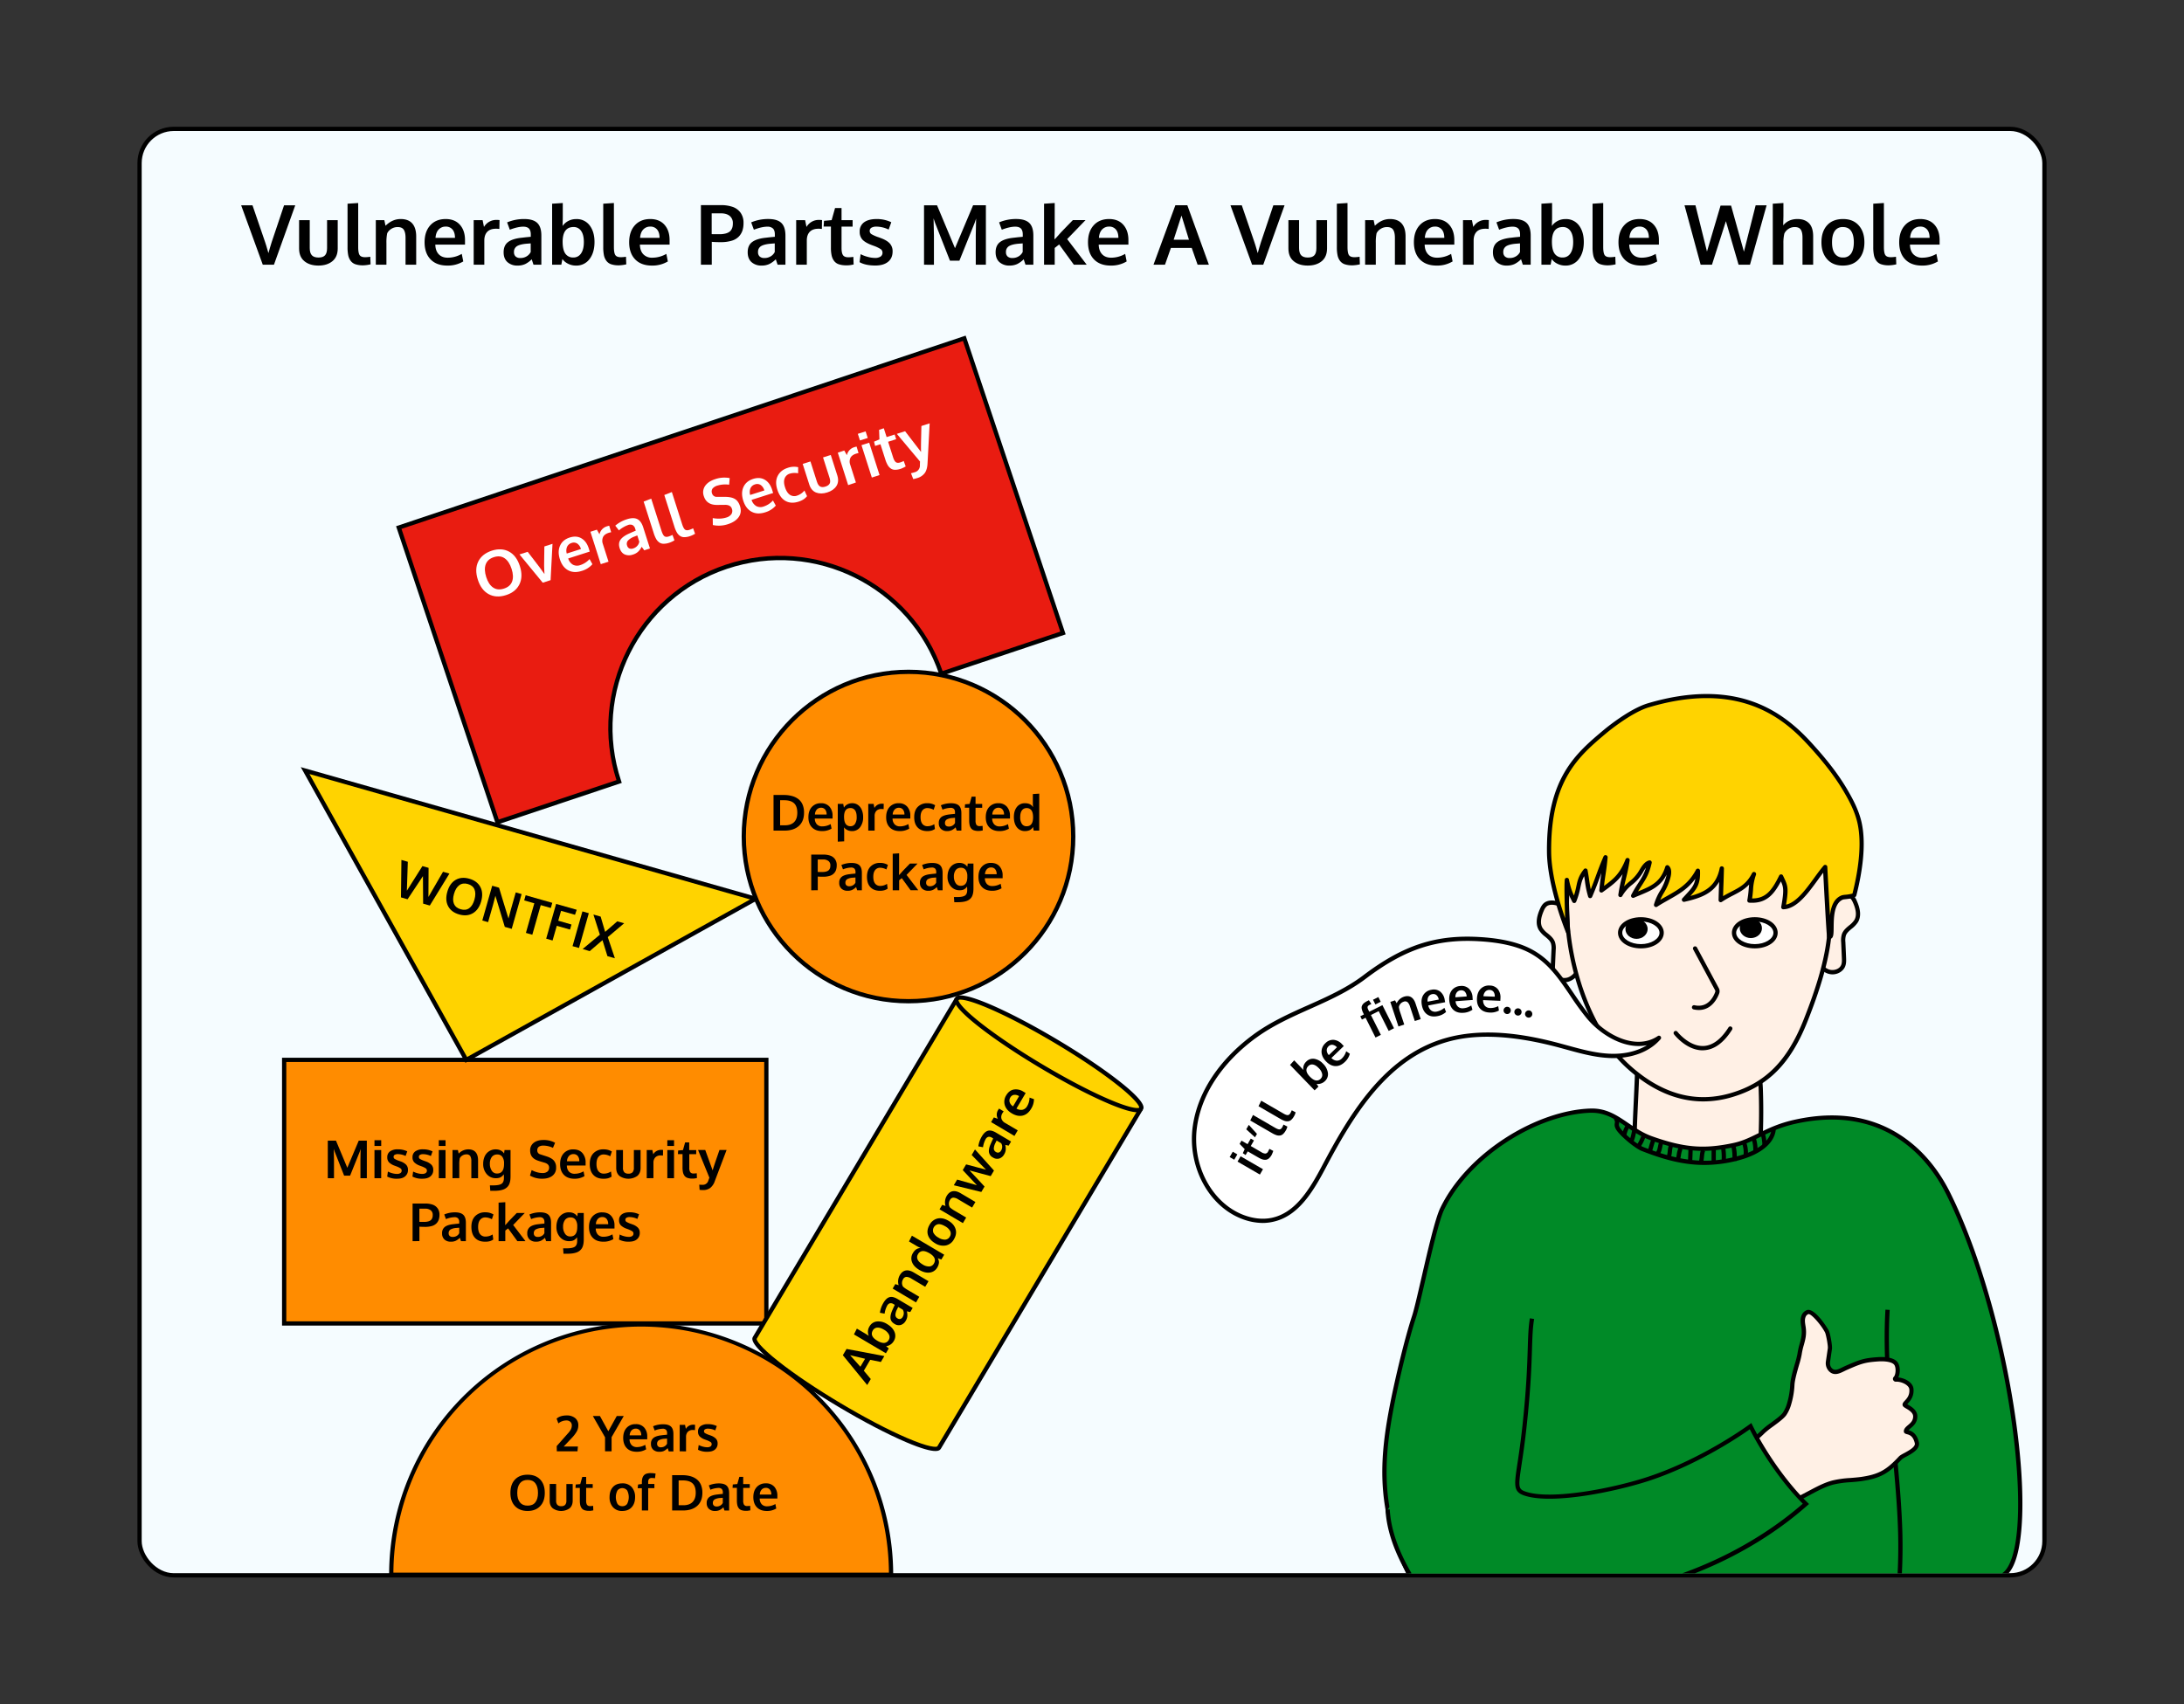 <svg xmlns="http://www.w3.org/2000/svg" xmlns:xlink="http://www.w3.org/1999/xlink" viewBox="0 0 2050 1600"><rect x="0" y="0" width="2050" height="1600" fill="#333333" stroke="none"/><defs><style>.cls-1{fill:none;}.cls-2{fill:#f5fcff;stroke:#000;stroke-miterlimit:10;stroke-width:4px;}.cls-3{fill:#e91c11;}.cls-4{fill:#ff8c00;}.cls-5{fill:#ffd300;}.cls-6{fill:#fff;}.cls-7{clip-path:url(#clip-path);}.cls-8{fill:#fff0e5;}.cls-9{fill:#008a27;}</style><clipPath id="clip-path"><rect class="cls-1" x="1096.38" y="556.5" width="823.03" height="920.63"/></clipPath></defs><g id="Frame"><rect class="cls-2" x="131" y="121" width="1788" height="1358" rx="32.12"/></g><g id="Layer_1" data-name="Layer 1"><path d="M246.66,248.53l-20.3-55.8H237l11.81,34.47q.69,1.78,3.16,10.47.15-.6,1.41-5c.84-2.93,1.38-4.72,1.64-5.38q.45-1.31,5.79-17.2t5.82-17.35h10.51l-20,55.8Z"/><path d="M312,245.23q-5,4.1-13.14,4.1t-13.12-4.08q-5-4.06-5-12V206.67h10v26.24q0,4.69,2,6.78c1.31,1.4,3.38,2.1,6.23,2.1s4.83-.7,6.11-2.08,1.92-3.65,1.92-6.8V206.67h10v26.62Q317,241.14,312,245.23Z"/><path d="M340.77,249.1a21.62,21.62,0,0,1-7.14-1,9.24,9.24,0,0,1-4.48-3.22,13.48,13.48,0,0,1-2.29-5.25,37.53,37.53,0,0,1-.64-7.58V191.25l10-.65v41.25c0,3.75.44,6.3,1.33,7.63s2.61,2,5.18,2a35.48,35.48,0,0,0,4.84-.42l.26,7.12-.93.2c-.6.12-1.17.23-1.72.32s-1.23.18-2.07.26A21.93,21.93,0,0,1,340.77,249.1Z"/><path d="M352.76,248.53V206.67h8l1.1,5.29q6.41-6.32,14.21-6.32c4.88,0,8.52,1.41,10.95,4.21s3.64,6.88,3.64,12.21v26.47h-10V223.28c0-3.38-.57-5.91-1.64-7.58s-3-2.52-5.75-2.52a11.09,11.09,0,0,0-5.92,1.66,10.09,10.09,0,0,0-3.9,4.17,41.48,41.48,0,0,0-.73,9.14v20.38Z"/><path d="M419.87,249.33q-10.1,0-15.71-5.81t-5.62-16.05q0-10,5.3-15.89t14.43-5.94q8.64,0,13.43,5.41t4.78,14.36c0,.43,0,1.13,0,2.09s0,1.68,0,2.14H408.6q.15,5.87,3.22,9.08t8.43,3.22a26.37,26.37,0,0,0,13.18-3.58l1.41,7.08A27.91,27.91,0,0,1,419.87,249.33Zm-11.08-26h18.28c0-3.4-.78-6-2.32-7.84a8,8,0,0,0-6.44-2.75,8.77,8.77,0,0,0-6.49,2.67Q409.17,218.1,408.79,223.35Z"/><path d="M444.63,248.53V206.67H453l1.29,6.4a13.23,13.23,0,0,1,11.92-6.59,19.28,19.28,0,0,1,2.67.15l-.15,8.34a21.71,21.71,0,0,0-3.17-.22c-3.68,0-6.43,1-8.24,2.93s-2.72,4.67-2.72,8.15v22.7Z"/><path d="M485.76,249.33a13.59,13.59,0,0,1-9.43-3.22q-3.6-3.23-3.6-9.27c0-4.35,1.43-7.56,4.27-9.66s7.13-3.42,12.87-4l2.55-.3c.92-.11,1.95-.21,3.09-.31s2-.19,2.7-.27v-2.2q0-3.81-1.75-5.55c-1.17-1.15-2.94-1.73-5.33-1.73q-5.1,0-12.61,2.86c0-.08-.44-1.23-1.25-3.47L476,208.8a40.39,40.39,0,0,1,16-3.16q8.44,0,12.3,3.68t3.84,11.9v27.31h-7.38l-.84-2.55c-.54-1.6-.8-2.45-.8-2.56A23.08,23.08,0,0,1,493,247.9,16.74,16.74,0,0,1,485.76,249.33Zm2.7-7.09a10.93,10.93,0,0,0,6-1.65,9.82,9.82,0,0,0,3.68-4v-8.08l-2,.16-2,.15c-4,.35-7,1.12-8.88,2.28a6.16,6.16,0,0,0-2.81,5.64,5.25,5.25,0,0,0,1.56,4.09A6.32,6.32,0,0,0,488.46,242.24Z"/><path d="M540.64,249.33a16,16,0,0,1-7.75-1.89,13.54,13.54,0,0,1-5-4.28l-1,5.33h-8.64V191.25l10-.65v13q0,3.76-.23,8.57a15.5,15.5,0,0,1,12.91-6.48,15,15,0,0,1,12.55,5.94q4.55,6,4.55,15.54,0,10-4.7,16.09A15.12,15.12,0,0,1,540.64,249.33Zm-2.4-7.58a8.3,8.3,0,0,0,7.12-3.77q2.67-3.78,2.67-10.7t-2.61-10.55a8.27,8.27,0,0,0-7.06-3.58q-10.14,0-10.25,13.67,0,7.69,2.55,11.31A8.68,8.68,0,0,0,538.24,241.75Z"/><path d="M580.78,249.1a21.62,21.62,0,0,1-7.14-1,9.26,9.26,0,0,1-4.47-3.22,13.34,13.34,0,0,1-2.29-5.25,37.53,37.53,0,0,1-.64-7.58V191.25l10-.65v41.25c0,3.75.45,6.3,1.34,7.63s2.61,2,5.18,2a35.23,35.23,0,0,0,4.83-.42l.27,7.12-.93.2c-.6.12-1.17.23-1.72.32s-1.24.18-2.07.26A22.11,22.11,0,0,1,580.78,249.1Z"/><path d="M611.9,249.33q-10.1,0-15.71-5.81t-5.62-16.05q0-10,5.3-15.89t14.43-5.94q8.64,0,13.43,5.41t4.78,14.36c0,.43,0,1.13,0,2.09s0,1.68,0,2.14H600.63q.15,5.87,3.21,9.08a11.1,11.1,0,0,0,8.44,3.22,26.37,26.37,0,0,0,13.18-3.58l1.41,7.08A27.91,27.91,0,0,1,611.9,249.33Zm-11.08-26H619.1c0-3.4-.78-6-2.32-7.84a8,8,0,0,0-6.44-2.75,8.8,8.8,0,0,0-6.5,2.67Q601.2,218.1,600.82,223.35Z"/><path d="M657.91,248.53V192.58h18.58a33.29,33.29,0,0,1,11.28,1.69,15.18,15.18,0,0,1,7.4,5.51,16,16,0,0,1,2.73,9.56,22.44,22.44,0,0,1-1,7.1,15.37,15.37,0,0,1-3.39,5.64,15.12,15.12,0,0,1-6.65,3.9,34.26,34.26,0,0,1-10.34,1.37q-5.18,0-8.41-.3v21.48Zm17.48-28.64a22.26,22.26,0,0,0,5.5-.61,11.22,11.22,0,0,0,3.66-1.56,7.31,7.31,0,0,0,2.09-2.37,8.88,8.88,0,0,0,1-2.72,15.54,15.54,0,0,0,.25-2.95,8.49,8.49,0,0,0-3-7q-3-2.4-8.38-2.4h-8.49v19.54Q668.53,219.89,675.39,219.89Z"/><path d="M714.85,249.33a13.59,13.59,0,0,1-9.43-3.22q-3.6-3.23-3.6-9.27c0-4.35,1.42-7.56,4.27-9.66s7.13-3.42,12.87-4l2.55-.3c.92-.11,1.94-.21,3.09-.31s2-.19,2.7-.27v-2.2q0-3.81-1.75-5.55a7.33,7.33,0,0,0-5.33-1.73q-5.12,0-12.61,2.86c0-.08-.44-1.23-1.26-3.47l-1.25-3.43a40.31,40.31,0,0,1,16-3.16q8.46,0,12.3,3.68t3.85,11.9v27.31h-7.39q0-.15-.84-2.55c-.53-1.6-.8-2.45-.8-2.56a23.21,23.21,0,0,1-6.11,4.48A16.74,16.74,0,0,1,714.85,249.33Zm2.7-7.09a11,11,0,0,0,6-1.65,9.73,9.73,0,0,0,3.67-4v-8.08l-2,.16-2,.15c-4,.35-7,1.12-8.88,2.28a6.14,6.14,0,0,0-2.82,5.64,5.25,5.25,0,0,0,1.56,4.09A6.36,6.36,0,0,0,717.55,242.24Z"/><path d="M747.33,248.53V206.67h8.38l1.3,6.4a13.22,13.22,0,0,1,11.92-6.59,19,19,0,0,1,2.66.15l-.15,8.34a21.57,21.57,0,0,0-3.16-.22c-3.68,0-6.43,1-8.25,2.93s-2.72,4.67-2.72,8.15v22.7Z"/><path d="M794.41,249.1a21.55,21.55,0,0,1-7.11-1,9.07,9.07,0,0,1-4.43-3.18,13.58,13.58,0,0,1-2.27-5.12,34.13,34.13,0,0,1-.66-7.3V212.73h-6.86l.38-5.41,7.16-.65,3.2-11.35,6.09,0v11.39h10.4v6.06h-10.4v20q0,4.77,1.37,6.78t5.07,2a31.16,31.16,0,0,0,4.65-.38l.26,7.16-.93.17c-.57.12-1.12.22-1.64.31s-1.18.17-2,.24S795.12,249.1,794.41,249.1Z"/><path d="M821.64,249.29q-9.25,0-14.82-3.16l1-7.5a31,31,0,0,0,6.4,2.45,26.69,26.69,0,0,0,7.08,1.09,9.16,9.16,0,0,0,5.16-1.24,4.17,4.17,0,0,0,1.89-3.64,4,4,0,0,0-1.73-3.43,33.3,33.3,0,0,0-6.61-3.12c-1.12-.4-1.84-.67-2.17-.8q-5.79-2.25-8.34-5a10.59,10.59,0,0,1-2.55-7.48,10.2,10.2,0,0,1,4.13-8.76q4.13-3,11.52-3.05a31.25,31.25,0,0,1,14,3l-2.47,6.9a27,27,0,0,0-11.39-2.79,9.22,9.22,0,0,0-4.7,1,3.35,3.35,0,0,0-1.7,3.07,3.46,3.46,0,0,0,1.64,3,35.66,35.66,0,0,0,6.4,2.84c.1,0,.43.13,1,.34s1,.37,1.29.49q5.76,2.1,8.46,5a10.74,10.74,0,0,1,2.7,7.6c0,4.19-1.45,7.43-4.26,9.71S826.82,249.29,821.64,249.29Z"/><path d="M867.34,248.53v-55.8h12.19L896.4,233l17-40.3h12v55.8H915.9V221l.31-15.8-1.41,4.19-14.28,35.38h-8.84l-14-35.57L876.29,205l.35,16.15v27.42Z"/><path d="M947.55,249.33a13.62,13.62,0,0,1-9.43-3.22q-3.58-3.23-3.59-9.27c0-4.35,1.42-7.56,4.26-9.66s7.14-3.42,12.87-4l2.56-.3c.91-.11,1.94-.21,3.08-.31s2.05-.19,2.71-.27v-2.2q0-3.81-1.76-5.55t-5.33-1.73q-5.1,0-12.6,2.86l-1.26-3.47c-.81-2.23-1.23-3.38-1.26-3.43a40.39,40.39,0,0,1,16-3.16q8.44,0,12.3,3.68t3.85,11.9v27.31h-7.39l-.84-2.55c-.53-1.6-.8-2.45-.8-2.56a23.21,23.21,0,0,1-6.11,4.48A16.78,16.78,0,0,1,947.55,249.33Zm2.71-7.09a10.9,10.9,0,0,0,6-1.65,9.76,9.76,0,0,0,3.68-4v-8.08l-2,.16-2,.15c-4,.35-7,1.12-8.87,2.28a6.14,6.14,0,0,0-2.82,5.64,5.25,5.25,0,0,0,1.56,4.09A6.34,6.34,0,0,0,950.26,242.24Z"/><path d="M980,248.53V191.25l10-.65v25.71l-.23,8.45.78-.76.82-.8c1.4-1.65,2.91-3.35,4.55-5.1s3.71-3.9,6.21-6.44,4.13-4.2,4.89-5h11.89l-17.22,17.83,18.32,24h-12.07l-13.79-19L990,232.8v15.73Z"/><path d="M1042.58,249.33q-10.1,0-15.71-5.81t-5.62-16.05q0-10,5.29-15.89t14.44-5.94q8.64,0,13.42,5.41t4.78,14.36c0,.43,0,1.13,0,2.09s0,1.68,0,2.14H1031.3q.15,5.87,3.22,9.08c2,2.15,4.86,3.22,8.44,3.22a26.31,26.31,0,0,0,13.17-3.58l1.41,7.08A27.9,27.9,0,0,1,1042.58,249.33Zm-11.09-26h18.28q0-5.1-2.32-7.84a8,8,0,0,0-6.44-2.75,8.78,8.78,0,0,0-6.49,2.67Q1031.88,218.1,1031.49,223.35Z"/><path d="M1082.72,248.53l20.53-55.84h11.23l20.23,55.84h-10.59l-5.52-15.77h-19.54l-5.56,15.77Zm18.93-23.46H1116q-6.85-22-7-22.7Z"/><path d="M1175.27,248.53l-20.3-55.8h10.62l11.81,34.47q.69,1.78,3.16,10.47.15-.6,1.41-5c.84-2.93,1.38-4.72,1.64-5.38q.45-1.31,5.79-17.2t5.82-17.35h10.52l-20,55.8Z"/><path d="M1240.62,245.23q-5,4.1-13.14,4.1t-13.12-4.08q-5-4.06-5-12V206.67h10v26.24q0,4.69,2,6.78c1.31,1.4,3.38,2.1,6.23,2.1s4.83-.7,6.11-2.08,1.92-3.65,1.92-6.8V206.67h10v26.62Q1245.61,241.14,1240.62,245.23Z"/><path d="M1269.38,249.1a21.62,21.62,0,0,1-7.14-1,9.24,9.24,0,0,1-4.48-3.22,13.32,13.32,0,0,1-2.28-5.25,36.73,36.73,0,0,1-.65-7.58V191.25l10-.65v41.25c0,3.75.44,6.3,1.33,7.63s2.62,2,5.18,2a35.48,35.48,0,0,0,4.84-.42l.26,7.12-.93.2c-.6.12-1.17.23-1.71.32s-1.24.18-2.08.26A21.93,21.93,0,0,1,1269.38,249.1Z"/><path d="M1281.37,248.53V206.67h8l1.11,5.29q6.39-6.32,14.2-6.32,7.32,0,11,4.21t3.64,12.21v26.47h-10V223.28q0-5.07-1.64-7.58t-5.75-2.52a11.09,11.09,0,0,0-5.92,1.66,10.09,10.09,0,0,0-3.9,4.17,41.48,41.48,0,0,0-.73,9.14v20.38Z"/><path d="M1348.48,249.33q-10.1,0-15.71-5.81t-5.62-16.05q0-10,5.3-15.89t14.43-5.94q8.65,0,13.43,5.41t4.78,14.36c0,.43,0,1.13,0,2.09s0,1.68,0,2.14h-27.84q.15,5.87,3.22,9.08t8.43,3.22a26.34,26.34,0,0,0,13.18-3.58l1.41,7.08A27.91,27.91,0,0,1,1348.48,249.33Zm-11.08-26h18.28q0-5.1-2.32-7.84a8,8,0,0,0-6.44-2.75,8.78,8.78,0,0,0-6.49,2.67Q1337.78,218.1,1337.4,223.35Z"/><path d="M1373.24,248.53V206.67h8.38l1.29,6.4a13.23,13.23,0,0,1,11.92-6.59,19.28,19.28,0,0,1,2.67.15l-.15,8.34a21.67,21.67,0,0,0-3.16-.22c-3.69,0-6.44,1-8.25,2.93s-2.72,4.67-2.72,8.15v22.7Z"/><path d="M1414.37,249.33a13.61,13.61,0,0,1-9.43-3.22q-3.59-3.23-3.59-9.27c0-4.35,1.42-7.56,4.26-9.66s7.14-3.42,12.87-4l2.56-.3c.91-.11,1.94-.21,3.08-.31s2-.19,2.7-.27v-2.2q0-3.81-1.75-5.55c-1.17-1.15-2.94-1.73-5.33-1.73q-5.1,0-12.61,2.86c0-.08-.44-1.23-1.25-3.47s-1.23-3.38-1.26-3.43a40.39,40.39,0,0,1,16-3.16q8.45,0,12.3,3.68t3.85,11.9v27.31h-7.39l-.84-2.55c-.53-1.6-.8-2.45-.8-2.56a23.21,23.21,0,0,1-6.11,4.48A16.81,16.81,0,0,1,1414.37,249.33Zm2.7-7.09a10.91,10.91,0,0,0,6-1.65,9.82,9.82,0,0,0,3.68-4v-8.08l-2,.16-2,.15c-4,.35-7,1.12-8.87,2.28a6.14,6.14,0,0,0-2.82,5.64,5.25,5.25,0,0,0,1.56,4.09A6.33,6.33,0,0,0,1417.07,242.24Z"/><path d="M1469.25,249.33a16,16,0,0,1-7.75-1.89,13.42,13.42,0,0,1-5-4.28l-1,5.33h-8.65V191.25l10-.65v13q0,3.76-.23,8.57a15.5,15.5,0,0,1,12.91-6.48,14.93,14.93,0,0,1,12.55,5.94q4.54,6,4.55,15.54,0,10-4.7,16.09A15.12,15.12,0,0,1,1469.25,249.33Zm-2.4-7.58A8.33,8.33,0,0,0,1474,238q2.65-3.78,2.66-10.7T1474,216.73a8.27,8.27,0,0,0-7.06-3.58q-10.14,0-10.25,13.67,0,7.69,2.55,11.31A8.69,8.69,0,0,0,1466.85,241.75Z"/><path d="M1509.4,249.1a21.73,21.73,0,0,1-7.15-1,9.26,9.26,0,0,1-4.47-3.22,13.48,13.48,0,0,1-2.29-5.25,37.53,37.53,0,0,1-.64-7.58V191.25l10-.65v41.25c0,3.75.45,6.3,1.34,7.63s2.61,2,5.18,2a35.23,35.23,0,0,0,4.83-.42l.27,7.12-.93.2c-.6.12-1.17.23-1.72.32s-1.23.18-2.07.26A21.93,21.93,0,0,1,1509.4,249.1Z"/><path d="M1540.51,249.33q-10.1,0-15.71-5.81t-5.62-16.05q0-10,5.3-15.89t14.43-5.94q8.65,0,13.43,5.41t4.78,14.36c0,.43,0,1.13,0,2.09s0,1.68,0,2.14h-27.84q.15,5.87,3.22,9.08t8.43,3.22a26.34,26.34,0,0,0,13.18-3.58l1.41,7.08A27.91,27.91,0,0,1,1540.51,249.33Zm-11.08-26h18.28q0-5.1-2.32-7.84a8,8,0,0,0-6.44-2.75,8.78,8.78,0,0,0-6.49,2.67Q1529.81,218.1,1529.43,223.35Z"/><path d="M1596.31,248.53l-15.16-55.8h10.28l10.82,43.42L1615,193h9.86l12.08,43.3,11-43.57h10.29l-15.62,55.8h-10.7L1620,207.66l-13.07,40.87Z"/><path d="M1664,248.53V191.25l10-.65v12.07q0,.89-.12,4.86c-.07,2.65-.11,4-.11,4.05q5-5.94,13.4-5.94,7,0,10.88,4t3.86,12.36v26.51h-10V223.12c0-3.42-.54-5.94-1.63-7.54s-3-2.4-5.56-2.4a10.57,10.57,0,0,0-5.94,1.7,10.72,10.72,0,0,0-3.89,4.36,37.3,37.3,0,0,0-.91,9.14v20.15Z"/><path d="M1729.65,249.33q-9.3,0-14.63-6t-5.33-15.84q0-10.14,5.33-16t15-5.85q9.36,0,14.68,6t5.31,15.87q0,10-5.37,15.93T1729.65,249.33Zm.26-7.58a8.64,8.64,0,0,0,7.62-3.7q2.55-3.69,2.55-10.58t-2.55-10.63c-1.7-2.44-4.27-3.66-7.69-3.66a8.71,8.71,0,0,0-7.64,3.68q-2.57,3.67-2.57,10.64t2.59,10.55A8.77,8.77,0,0,0,1729.91,241.75Z"/><path d="M1772.87,249.1a21.62,21.62,0,0,1-7.14-1,9.26,9.26,0,0,1-4.47-3.22,13.34,13.34,0,0,1-2.29-5.25,37.44,37.44,0,0,1-.65-7.58V191.25l10-.65v41.25c0,3.75.45,6.3,1.34,7.63s2.61,2,5.18,2a35.23,35.23,0,0,0,4.83-.42l.27,7.12-.93.2c-.6.12-1.17.23-1.72.32s-1.24.18-2.07.26A22.11,22.11,0,0,1,1772.87,249.1Z"/><path d="M1804,249.33q-10.1,0-15.71-5.81t-5.62-16.05q0-10,5.3-15.89t14.43-5.94q8.64,0,13.43,5.41t4.78,14.36c0,.43,0,1.13,0,2.09s0,1.68,0,2.14h-27.84q.15,5.87,3.21,9.08a11.1,11.1,0,0,0,8.44,3.22,26.37,26.37,0,0,0,13.18-3.58l1.41,7.08A27.91,27.91,0,0,1,1804,249.33Zm-11.08-26h18.28q0-5.1-2.33-7.84a8,8,0,0,0-6.43-2.75,8.8,8.8,0,0,0-6.5,2.67Q1793.29,218.1,1792.91,223.35Z"/><path class="cls-3" d="M374.3,495.31,466.91,772l114.23-38.23A159.43,159.43,0,0,1,883.52,632.56l114.23-38.24L905.14,317.63Z"/><path d="M465.65,774.53,371.77,494.05,906.4,315.1l93.88,280.48-118,39.51-.64-1.9C854,551,764.64,506.53,682.42,534.05S555.61,650.88,583,733.13l.63,1.9Zm-88.82-278,91.34,272.9,110.45-37c-26.81-83.82,18.85-174.24,102.53-202.25S855.72,547,884.77,630l110.45-37-91.34-272.9Z"/><rect class="cls-4" x="369.3" y="892.52" width="247.47" height="452.6" transform="translate(1611.86 625.79) rotate(90)"/><path d="M721.33,1244.56H264.73V993.09h456.6Zm-452.6-4h448.6V997.09H268.73Z"/><polygon class="cls-5" points="709.29 843.83 437.66 995.09 286.4 723.46 709.29 843.83"/><path d="M436.89,997.81l-1-1.75L282.31,720.22l4.64,1.32L714.48,843.23ZM290.5,726.71,438.44,992.37,704.1,844.43Z"/><circle class="cls-4" cx="852.77" cy="785.37" r="154.62"/><path d="M852.77,942c-86.36,0-156.62-70.26-156.62-156.62s70.26-156.62,156.62-156.62S1009.39,699,1009.39,785.37,939.13,942,852.77,942Zm0-309.24c-84.15,0-152.62,68.47-152.62,152.62S768.62,938,852.77,938s152.62-68.46,152.62-152.62S936.93,632.75,852.77,632.75Z"/><path class="cls-4" d="M367.25,1478.51c0-129.55,105-234.58,234.57-234.58s234.57,105,234.57,234.58Z"/><path d="M838.39,1480.51H365.25v-2a236.57,236.57,0,1,1,473.14,0Zm-469.13-4H834.39a232.57,232.57,0,0,0-465.13,0Z"/><path class="cls-5" d="M882.16,1357.86,1069.74,1043l-173-103L709.21,1254.8s-.45.75-.67,1.14c-3.84,6.44,31.77,34.73,79.53,63.19s89.59,46.3,93.43,39.86C881.73,1358.61,882.16,1357.86,882.16,1357.86Z"/><path d="M878,1362.3c-4.3,0-12.28-1.81-27.53-8.31-17.72-7.57-40.25-19.34-63.42-33.15s-44.25-28-59.34-40c-24.66-19.6-21.92-24.2-20.89-25.93l.67-1.13L896.1,937.25l1.71,1,174.68,104.08-1,1.72-187.57,314.8c-.06.09-.46.79-.67,1.15C882.73,1360.84,881.86,1362.3,878,1362.3Zm19.48-419.57L710.25,1257c-.35,1.1,2.67,7.13,20.76,21.39,14.9,11.74,35.52,25.61,58.08,39.06s44.58,25,62,32.49c21.15,9.12,27.89,8.91,28.7,8l.64-1.09v0L1067,1043.74Z"/><ellipse class="cls-5" cx="984.53" cy="989.41" rx="13.57" ry="100.67" transform="translate(-369.39 1328.74) rotate(-59.21)"/><path d="M1067.5,1044.25c-4.29,0-12.27-1.81-27.52-8.32-17.72-7.56-40.25-19.33-63.42-33.14s-44.25-28-59.34-40c-24.66-19.6-21.92-24.2-20.89-25.93s3.78-6.33,32.74,6c17.73,7.57,40.25,19.34,63.43,33.15s44.24,28,59.34,40c24.66,19.59,21.92,24.19,20.89,25.93C1072.24,1042.79,1071.36,1044.25,1067.5,1044.25ZM901.58,938.54a2.83,2.83,0,0,0-1.83.38c-.34,1.09,2.68,7.11,20.77,21.38C935.42,972,956,985.91,978.6,999.36s44.58,25,62,32.49c21,9.07,27.81,8.91,28.69,8.07.32-1.17-2.77-7.21-20.76-21.39-14.89-11.75-35.52-25.62-58.08-39.06s-44.58-25-62-32.49C912.55,940.12,904.79,938.54,901.58,938.54Z"/><path class="cls-6" d="M474.93,558.74q-9.15,2.93-16.23-.92t-10.2-13.63q-3.13-9.83.42-17T461.63,517q9.17-2.92,16.21.9T488,531.59q3.11,9.72-.43,17T474.93,558.74Zm-12.06-7.12q4.25,2.88,10.14,1t7.67-6.68q1.77-4.79-.46-11.79t-6.52-10q-4.24-2.94-10.11-1.07t-7.68,6.77q-1.77,4.89.48,11.94C457.88,546.41,460,549.7,462.87,551.62Z"/><path class="cls-6" d="M509.45,547.07l-21.84-26.54,7.69-2.46q.84,1.11,5.28,6.84t6,7.84c2,2.72,3.53,4.8,4.49,6.22,0,0,0-.67-.11-2s-.12-2.49-.16-3.62-.07-1.83-.07-2.07q0-.06.09-8.45c.06-5.59.11-8.85.15-9.8l7.63-2.45-1.79,34.1Z"/><path class="cls-6" d="M546.11,536q-7.33,2.35-12.77-.57t-7.81-10.36q-2.31-7.24.16-12.77t9.11-7.66q6.29-2,11,.81t6.81,9.32c.1.31.26.82.47,1.53s.38,1.22.48,1.55l-20.23,6.47a10.13,10.13,0,0,0,4.45,5.85,8.5,8.5,0,0,0,6.88.38,20.14,20.14,0,0,0,8.74-5.66l2.67,4.82A21.23,21.23,0,0,1,546.11,536ZM532,519.7l13.29-4.25a9,9,0,0,0-3.51-5.16,6.08,6.08,0,0,0-5.32-.5,6.75,6.75,0,0,0-4.1,3.45A9.23,9.23,0,0,0,532,519.7Z"/><path class="cls-6" d="M563.91,529.66l-9.72-30.41,6.09-1.94,2.43,4.34a10.08,10.08,0,0,1,7.13-7.55,12.81,12.81,0,0,1,2-.51l1.83,6.1a15.69,15.69,0,0,0-2.35.56q-4,1.29-5.31,4.05a8.74,8.74,0,0,0-.09,6.55l5.27,16.5Z"/><path class="cls-6" d="M594,520.69a10.34,10.34,0,0,1-7.59-.14c-2.24-1-3.83-3-4.77-5.91q-1.51-4.72.86-8t8.42-5.89l1.79-.81c.64-.29,1.36-.6,2.17-.94s1.44-.61,1.9-.82l-.51-1.6a5.7,5.7,0,0,0-2.56-3.62,5.54,5.54,0,0,0-4.28,0,28.11,28.11,0,0,0-8.5,5c0-.05-.6-.79-1.71-2.23l-1.71-2.2a30.73,30.73,0,0,1,10.89-6q6.14-2,9.79-.18t5.56,7.75l6.34,19.84-5.37,1.72c0-.07-.44-.62-1.2-1.66s-1.15-1.6-1.17-1.67a17.92,17.92,0,0,1-3.41,4.67A12.61,12.61,0,0,1,594,520.69Zm.32-5.77a8.3,8.3,0,0,0,4-2.61,7.37,7.37,0,0,0,1.74-3.77l-1.87-5.87-1.42.58c-.89.36-1.37.56-1.45.58a16,16,0,0,0-5.91,3.72,4.67,4.67,0,0,0-.74,4.75,4.07,4.07,0,0,0,2.08,2.62A4.85,4.85,0,0,0,594.3,514.92Z"/><path class="cls-6" d="M628.16,509.59a16.55,16.55,0,0,1-5.42.92,7,7,0,0,1-4-1.3,10,10,0,0,1-2.88-3.29,27.93,27.93,0,0,1-2.23-5.35l-9.47-29.64,7.1-2.79,9.58,30q1.3,4.09,2.74,5.24c.95.76,2.36.85,4.22.25a25.28,25.28,0,0,0,3.42-1.43l1.85,5.12s-.23.12-.63.35l-1.17.64c-.38.19-.86.41-1.45.67S628.68,509.42,628.16,509.59Z"/><path class="cls-6" d="M647.53,503.4a16.55,16.55,0,0,1-5.42.92,7.07,7.07,0,0,1-4-1.3,10.2,10.2,0,0,1-2.88-3.29,27.93,27.93,0,0,1-2.23-5.35l-9.47-29.64,7.1-2.79,9.58,30q1.31,4.09,2.74,5.24c.95.76,2.36.85,4.23.25a27.21,27.21,0,0,0,3.41-1.43l1.85,5.12s-.23.12-.63.35l-1.17.63c-.38.19-.86.42-1.45.68S648.05,503.23,647.53,503.4Z"/><path class="cls-6" d="M683.33,492.11a27,27,0,0,1-14.22.82L669,486.4a28.54,28.54,0,0,0,6.4.51,22.4,22.4,0,0,0,6.25-1,8.59,8.59,0,0,0,4.91-3.26,5.68,5.68,0,0,0,.41-5q-1.21-3.83-6.78-3.66L678,474c-1.21,0-2.35.05-3.41.05s-1.84,0-2.32,0q-9.07-.27-11.59-8.13a10.53,10.53,0,0,1,1.2-9.75q3-4.25,9.43-6.31a26.48,26.48,0,0,1,13.61-1l-.51,6.21a25.94,25.94,0,0,0-10.85.78,9.4,9.4,0,0,0-4.68,2.79,4.92,4.92,0,0,0-.56,4.5,4.46,4.46,0,0,0,4.75,3.33c.5,0,1.7,0,3.61,0h3.73c4.09,0,7.23.7,9.4,2s3.78,3.56,4.81,6.79q1.85,5.79-1.25,10.2T683.33,492.11Z"/><path class="cls-6" d="M718.24,481q-7.34,2.34-12.77-.57t-7.81-10.36q-2.31-7.24.16-12.77t9.11-7.67q6.29-2,11,.81t6.81,9.33c.1.31.26.82.47,1.52l.48,1.56-20.23,6.46a10.08,10.08,0,0,0,4.45,5.86,8.45,8.45,0,0,0,6.88.37,20,20,0,0,0,8.74-5.66l2.67,4.82A21.22,21.22,0,0,1,718.24,481Zm-14.09-16.3,13.29-4.24a9,9,0,0,0-3.52-5.16,6.07,6.07,0,0,0-5.31-.5,6.7,6.7,0,0,0-4.1,3.44A9.23,9.23,0,0,0,704.15,464.68Z"/><path class="cls-6" d="M749.51,471q-7,2.22-12.19-.68t-7.68-10.63q-2.4-7.47.37-12.9t9.44-7.56a17.59,17.59,0,0,1,9.75-.59l-.06,5.73a16,16,0,0,0-7.63.27,7.4,7.4,0,0,0-5,4.48q-1.27,3.31.34,8.34t4.56,7.08a7.41,7.41,0,0,0,6.76.77,14.76,14.76,0,0,0,6.91-4.8l2.45,5.29a14.21,14.21,0,0,1-3.37,3.09A20,20,0,0,1,749.51,471Z"/><path class="cls-6" d="M785.08,456.34q-2.67,4.13-8.59,6t-10.48.09c-3-1.2-5.17-3.72-6.39-7.53l-6.18-19.35,7.28-2.32,6.09,19.06c.72,2.27,1.73,3.76,3,4.47s2.94.74,5,.08,3.35-1.63,4-2.93.55-3.1-.18-5.38l-6.1-19.07,7.26-2.32,6.18,19.34Q787.75,452.2,785.08,456.34Z"/><path class="cls-6" d="M796.12,455.45,786.4,425l6.09-2,2.42,4.35a10.09,10.09,0,0,1,7.13-7.56,13.93,13.93,0,0,1,2-.5l1.82,6.09a17.81,17.81,0,0,0-2.35.57c-2.67.86-4.44,2.2-5.31,4a8.79,8.79,0,0,0-.08,6.55l5.27,16.49Z"/><path class="cls-6" d="M807.2,413.51l-2-6.2L812.5,405l2,6.2Zm11.14,34.84-9.72-30.41,7.25-2.32L825.59,446Z"/><path class="cls-6" d="M845.43,440.15a16.67,16.67,0,0,1-5.4.92,7,7,0,0,1-4-1.28,10.41,10.41,0,0,1-2.84-3.2,26.17,26.17,0,0,1-2.18-5.15l-4.59-14.36-5,1.59-1-4,5.06-2.14-.32-9,4.42-1.44,2.65,8.27,7.55-2.41,1.41,4.4-7.56,2.41,4.64,14.51c.73,2.3,1.59,3.84,2.57,4.6s2.36.87,4.15.29a22.9,22.9,0,0,0,3.29-1.35l1.85,5.14a6.78,6.78,0,0,0-.64.34c-.39.22-.76.42-1.12.6s-.82.4-1.39.65S845.94,440,845.43,440.15Z"/><path class="cls-6" d="M861.07,448.81a36.33,36.33,0,0,1-3.84,1l-2.15-5.51a32.72,32.72,0,0,0,3.28-.89,6.43,6.43,0,0,0,5.11-6.64c0-.21,0-1.37.1-3.48L841.8,407.33l7.75-2.48,15,19.51q-.17-3.58.07-13.51c.15-6.61.23-10.25.25-10.9l7.74-2.48q-1.95,37.47-2,37.78c-.22,3.84-1.09,6.8-2.61,8.91A13.32,13.32,0,0,1,861.07,448.81Z"/><path d="M726.07,779.8V746.39h9.67a28.18,28.18,0,0,1,7.84,1,16.68,16.68,0,0,1,6,3,13,13,0,0,1,3.83,5.2A18.86,18.86,0,0,1,754.7,763q0,8.1-4.87,12.46t-13.52,4.37Zm6.18-4.95h4.42q5.73,0,8.71-3t3-8.74q0-6.17-3.08-9t-9.28-2.8h-3.76Z"/><path d="M771.58,780.27q-6,0-9.41-3.47t-3.36-9.61q0-6,3.17-9.51a11.08,11.08,0,0,1,8.64-3.56,10.17,10.17,0,0,1,8,3.24,12.54,12.54,0,0,1,2.86,8.6c0,.25,0,.67,0,1.25s0,1,0,1.28H764.83a7.87,7.87,0,0,0,1.92,5.43,6.65,6.65,0,0,0,5.06,1.93,15.75,15.75,0,0,0,7.88-2.14l.85,4.24A16.72,16.72,0,0,1,771.58,780.27Zm-6.64-15.55h10.95A7.09,7.09,0,0,0,774.5,760a4.78,4.78,0,0,0-3.86-1.64,5.3,5.3,0,0,0-3.89,1.59A7.29,7.29,0,0,0,764.94,764.72Z"/><path d="M786.37,790.21V754.74h5.13l.64,3.51a8.53,8.53,0,0,1,3.27-3.07A9.58,9.58,0,0,1,800,754.1a9,9,0,0,1,5.42,1.71,10.51,10.51,0,0,1,3.54,4.66,17.39,17.39,0,0,1,1.21,6.67,15.12,15.12,0,0,1-2.81,9.47,9.12,9.12,0,0,1-7.63,3.66,9.65,9.65,0,0,1-4.3-.94,9.46,9.46,0,0,1-3.23-2.57c.13,2.19.19,3.42.19,3.7v9.46Zm12-14.5a4.85,4.85,0,0,0,4.21-2.23,11.24,11.24,0,0,0,1.54-6.38q0-4.23-1.55-6.34a5,5,0,0,0-4.31-2.12q-5.92,0-6,8.07c0,3.1.52,5.38,1.54,6.83A5.24,5.24,0,0,0,798.41,775.71Z"/><path d="M815,779.8V754.74h5l.77,3.83a7.92,7.92,0,0,1,7.14-4,11.32,11.32,0,0,1,1.6.1l-.1,5a12.72,12.72,0,0,0-1.89-.14,6.4,6.4,0,0,0-4.93,1.76,6.87,6.87,0,0,0-1.63,4.88V779.8Z"/><path d="M844.56,780.27q-6,0-9.41-3.47t-3.36-9.61q0-6,3.17-9.51a11.08,11.08,0,0,1,8.64-3.56,10.17,10.17,0,0,1,8,3.24,12.54,12.54,0,0,1,2.86,8.6c0,.25,0,.67,0,1.25s0,1,0,1.28H837.81a7.82,7.82,0,0,0,1.93,5.43,6.61,6.61,0,0,0,5,1.93,15.75,15.75,0,0,0,7.88-2.14l.85,4.24A16.72,16.72,0,0,1,844.56,780.27Zm-6.64-15.55h11a7.09,7.09,0,0,0-1.39-4.69,4.78,4.78,0,0,0-3.86-1.64,5.26,5.26,0,0,0-3.88,1.59A7.24,7.24,0,0,0,837.92,764.72Z"/><path d="M870.32,780.27q-5.75,0-9-3.42t-3.2-9.78q0-6.15,3.36-9.55a11.94,11.94,0,0,1,8.86-3.4,13.78,13.78,0,0,1,7.43,1.89l-1.41,4.27a12.57,12.57,0,0,0-5.77-1.62,5.81,5.81,0,0,0-4.78,2.17c-1.16,1.44-1.74,3.55-1.74,6.31s.57,4.93,1.72,6.39a5.86,5.86,0,0,0,4.87,2.18,11.54,11.54,0,0,0,6.31-1.93l.57,4.53a11.17,11.17,0,0,1-3.26,1.51A15.66,15.66,0,0,1,870.32,780.27Z"/><path d="M889,780.27a8.14,8.14,0,0,1-5.64-1.92,7.06,7.06,0,0,1-2.16-5.55A6.7,6.7,0,0,1,883.7,767c1.71-1.26,4.28-2,7.71-2.39l1.53-.18,1.84-.18,1.62-.16v-1.32a4.55,4.55,0,0,0-1-3.32,4.4,4.4,0,0,0-3.2-1,22,22,0,0,0-7.54,1.71s-.27-.74-.76-2.07-.73-2-.75-2.06a24.12,24.12,0,0,1,9.58-1.89c3.37,0,5.83.74,7.36,2.2s2.3,3.85,2.3,7.13V779.8h-4.42c0-.07-.18-.58-.5-1.53s-.48-1.47-.48-1.53a13.89,13.89,0,0,1-3.66,2.68A10,10,0,0,1,889,780.27Zm1.62-4.24a6.54,6.54,0,0,0,3.61-1,5.77,5.77,0,0,0,2.2-2.4V767.8l-1.2.09L894,768a12.63,12.63,0,0,0-5.31,1.37,3.7,3.7,0,0,0-1.69,3.38,3.17,3.17,0,0,0,.94,2.45A3.81,3.81,0,0,0,890.57,776Z"/><path d="M918.38,780.14a12.62,12.62,0,0,1-4.25-.61,5.46,5.46,0,0,1-2.66-1.9,8.17,8.17,0,0,1-1.35-3.07,19.92,19.92,0,0,1-.4-4.36V758.36h-4.11l.23-3.23,4.29-.39,1.91-6.8,3.65,0v6.82h6.23v3.62h-6.23v11.95a7.59,7.59,0,0,0,.82,4.06,3.43,3.43,0,0,0,3,1.21,18.71,18.71,0,0,0,2.79-.23l.16,4.29-.56.1-1,.18q-.47.08-1.2.15C919.26,780.11,918.81,780.14,918.38,780.14Z"/><path d="M938.06,780.27q-6,0-9.41-3.47t-3.36-9.61q0-6,3.17-9.51a11.08,11.08,0,0,1,8.64-3.56,10.17,10.17,0,0,1,8,3.24A12.54,12.54,0,0,1,948,766c0,.25,0,.67,0,1.25s0,1,0,1.28H931.31a7.82,7.82,0,0,0,1.93,5.43,6.61,6.61,0,0,0,5,1.93,15.82,15.82,0,0,0,7.89-2.14L947,778A16.72,16.72,0,0,1,938.06,780.27Zm-6.64-15.55h11A7.09,7.09,0,0,0,941,760a4.77,4.77,0,0,0-3.86-1.64,5.26,5.26,0,0,0-3.88,1.59A7.29,7.29,0,0,0,931.42,764.72Z"/><path d="M962.18,780.27a9.24,9.24,0,0,1-7.71-3.6q-2.81-3.6-2.8-9.62,0-5.84,2.79-9.38a9.25,9.25,0,0,1,7.7-3.55c3.55,0,6.07,1.26,7.54,3.79a43.06,43.06,0,0,1-.22-4.31v-8.09l6-.39V779.8h-5.18l-.66-3.42c-.26.41-.5.76-.72,1.06a8.39,8.39,0,0,1-1,1,5.92,5.92,0,0,1-1.38.94,9.54,9.54,0,0,1-1.87.61A10.84,10.84,0,0,1,962.18,780.27Zm1.41-4.53q6,0,6.11-8.19c0-3.08-.51-5.33-1.55-6.75a5.35,5.35,0,0,0-4.62-2.12,5.08,5.08,0,0,0-4.3,2.16q-1.61,2.14-1.61,6.35a10.66,10.66,0,0,0,1.61,6.36A5.12,5.12,0,0,0,963.59,775.74Z"/><path d="M761.45,835.83V802.34h11.13a19.83,19.83,0,0,1,6.75,1,9.07,9.07,0,0,1,4.43,3.29,9.58,9.58,0,0,1,1.63,5.73,13.54,13.54,0,0,1-.61,4.25,8.69,8.69,0,0,1-6,5.71,20.36,20.36,0,0,1-6.19.82q-3.11,0-5-.18v12.86Zm10.47-17.15a13.29,13.29,0,0,0,3.29-.36,6.62,6.62,0,0,0,2.19-.94,4.22,4.22,0,0,0,1.25-1.41,5.32,5.32,0,0,0,.62-1.63,9.5,9.5,0,0,0,.15-1.77,5,5,0,0,0-1.78-4.19,7.8,7.8,0,0,0-5-1.44h-5.08v11.7C767.72,818.67,769.18,818.68,771.92,818.68Z"/><path d="M795.54,836.31a8.14,8.14,0,0,1-5.64-1.93,7.06,7.06,0,0,1-2.16-5.55,6.7,6.7,0,0,1,2.55-5.78q2.57-1.89,7.71-2.38c.47-.07,1-.13,1.53-.19l1.84-.18c.69-.06,1.23-.11,1.62-.16v-1.32a4.51,4.51,0,0,0-1-3.32,4.36,4.36,0,0,0-3.19-1,22,22,0,0,0-7.54,1.71s-.27-.73-.76-2.07-.73-2-.75-2.05a24.12,24.12,0,0,1,9.58-1.89c3.37,0,5.83.73,7.36,2.2s2.3,3.84,2.3,7.12v16.35h-4.42c0-.06-.18-.57-.5-1.53s-.48-1.47-.48-1.53a14,14,0,0,1-3.66,2.68A10,10,0,0,1,795.54,836.31Zm1.62-4.24a6.54,6.54,0,0,0,3.61-1,5.77,5.77,0,0,0,2.2-2.4v-4.83l-1.2.09-1.22.09a12.65,12.65,0,0,0-5.31,1.36,3.7,3.7,0,0,0-1.69,3.38,3.17,3.17,0,0,0,.94,2.45A3.81,3.81,0,0,0,797.16,832.07Z"/><path d="M825.93,836.31q-5.74,0-8.95-3.42t-3.2-9.78q0-6.17,3.36-9.56a11.93,11.93,0,0,1,8.86-3.39,13.78,13.78,0,0,1,7.43,1.89L832,816.31a12.57,12.57,0,0,0-5.77-1.62,5.81,5.81,0,0,0-4.78,2.17c-1.16,1.44-1.74,3.55-1.74,6.31s.57,4.93,1.72,6.39a5.84,5.84,0,0,0,4.87,2.19,11.56,11.56,0,0,0,6.31-1.94l.57,4.53a10.68,10.68,0,0,1-3.26,1.51A15.63,15.63,0,0,1,825.93,836.31Z"/><path d="M837.94,835.83V801.54l6-.39v15.39l-.14,5.06.47-.46.49-.47c.83-1,1.74-2,2.72-3.06s2.22-2.33,3.72-3.85,2.47-2.52,2.93-3h7.11l-10.3,10.67,11,14.39h-7.22l-8.26-11.38-2.48,2v9.42Z"/><path d="M871.3,836.31a8.16,8.16,0,0,1-5.64-1.93,7.06,7.06,0,0,1-2.16-5.55,6.71,6.71,0,0,1,2.56-5.78q2.55-1.89,7.7-2.38c.47-.07,1-.13,1.53-.19l1.85-.18c.68-.06,1.22-.11,1.62-.16v-1.32a4.51,4.51,0,0,0-1-3.32,4.39,4.39,0,0,0-3.19-1,22,22,0,0,0-7.55,1.71s-.27-.73-.75-2.07-.74-2-.76-2.05a24.16,24.16,0,0,1,9.58-1.89c3.37,0,5.83.73,7.36,2.2s2.31,3.84,2.31,7.12v16.35h-4.43c0-.06-.18-.57-.5-1.53s-.48-1.47-.48-1.53a13.73,13.73,0,0,1-3.66,2.68A10,10,0,0,1,871.3,836.31Zm1.62-4.24a6.52,6.52,0,0,0,3.61-1,5.77,5.77,0,0,0,2.2-2.4v-4.83l-1.19.09-1.22.09a12.66,12.66,0,0,0-5.32,1.36,3.69,3.69,0,0,0-1.68,3.38,3.17,3.17,0,0,0,.93,2.45A3.83,3.83,0,0,0,872.92,832.07Z"/><path d="M895.74,847.05l-.34-4.84h3q5.27,0,7.37-1.4t2.09-5.14c0-1,0-2.12-.13-3.31a11.45,11.45,0,0,1-1.13,1.36,8.24,8.24,0,0,1-1.35,1.06,6.11,6.11,0,0,1-1.94.79,11.59,11.59,0,0,1-2.56.26,10.49,10.49,0,0,1-8.17-3.58A13.33,13.33,0,0,1,889.4,823a16.19,16.19,0,0,1,.89-5.48,11.47,11.47,0,0,1,2.42-4.07,10.57,10.57,0,0,1,7.77-3.3q5,0,7.5,3.67l.42-3.06h5.33v23.28a28.15,28.15,0,0,1-.18,3.36,15,15,0,0,1-.64,2.87,8.49,8.49,0,0,1-1.2,2.41,8.67,8.67,0,0,1-1.86,1.87,9.76,9.76,0,0,1-2.63,1.38,18.09,18.09,0,0,1-3.52.82,32.3,32.3,0,0,1-4.52.29Zm6-15.39q6.18,0,6.24-8.28v-.87a9.65,9.65,0,0,0-1.55-5.74,5.19,5.19,0,0,0-4.4-2.06,5.84,5.84,0,0,0-5,2.25,9.89,9.89,0,0,0-1.68,6,10.69,10.69,0,0,0,1.69,6.16A5.37,5.37,0,0,0,901.74,831.66Z"/><path d="M931.19,836.31q-6,0-9.4-3.48t-3.36-9.61q0-6,3.17-9.51a11.08,11.08,0,0,1,8.64-3.55c3.45,0,6.13,1.07,8,3.23a12.52,12.52,0,0,1,2.87,8.6c0,.26,0,.67,0,1.25s0,1,0,1.28H924.45a7.91,7.91,0,0,0,1.92,5.44,6.67,6.67,0,0,0,5,1.92,15.76,15.76,0,0,0,7.89-2.14l.84,4.24A16.68,16.68,0,0,1,931.19,836.31Zm-6.63-15.55H935.5a7,7,0,0,0-1.39-4.7,4.78,4.78,0,0,0-3.85-1.64,5.3,5.3,0,0,0-3.89,1.59A7.3,7.3,0,0,0,924.56,820.76Z"/><path d="M522.67,1362.57l-.13-4.89L533,1345.84a17.5,17.5,0,0,0,2.84-3.83,8,8,0,0,0,.89-3.7,4.38,4.38,0,0,0-1.4-3.42,5.25,5.25,0,0,0-3.68-1.28,11.56,11.56,0,0,0-4.15.78,10.68,10.68,0,0,0-3.36,2l-1.69-4.48q3.39-3,9.54-3a12,12,0,0,1,7.85,2.45,8.48,8.48,0,0,1,3,6.93,11.74,11.74,0,0,1-1.68,6,31.88,31.88,0,0,1-4.6,5.9l-7.46,7.91h13.36l-.41,4.46Z"/><path d="M567.93,1362.57v-13.14l-11.46-20h6.64l7.89,14.33,7.93-14.33h6.56l-11.42,19.87v13.25Z"/><path d="M597.62,1363q-6,0-9.32-3.45t-3.33-9.52q0-5.92,3.14-9.43a11,11,0,0,1,8.57-3.52,10.06,10.06,0,0,1,8,3.21,12.39,12.39,0,0,1,2.84,8.52c0,.25,0,.67,0,1.24s0,1,0,1.27H590.93a7.84,7.84,0,0,0,1.91,5.39,6.62,6.62,0,0,0,5,1.91,15.63,15.63,0,0,0,7.82-2.13l.84,4.21A16.64,16.64,0,0,1,597.62,1363Zm-6.57-15.41H601.9a7,7,0,0,0-1.38-4.66,4.72,4.72,0,0,0-3.82-1.63,5.26,5.26,0,0,0-3.86,1.58A7.25,7.25,0,0,0,591.05,1347.63Z"/><path d="M618.76,1363a8.11,8.11,0,0,1-5.6-1.91,7,7,0,0,1-2.13-5.5,6.63,6.63,0,0,1,2.53-5.73c1.69-1.25,4.23-2,7.64-2.36l1.51-.19,1.84-.18,1.6-.15v-1.32a4.47,4.47,0,0,0-1-3.28,4.31,4.31,0,0,0-3.16-1,21.88,21.88,0,0,0-7.49,1.69s-.26-.73-.74-2-.73-2-.75-2a23.93,23.93,0,0,1,9.5-1.87c3.34,0,5.77.72,7.3,2.18s2.28,3.81,2.28,7.06v16.21h-4.39c0-.06-.18-.57-.49-1.52s-.48-1.45-.48-1.51a13.8,13.8,0,0,1-3.62,2.65A9.89,9.89,0,0,1,618.76,1363Zm1.6-4.2a6.45,6.45,0,0,0,3.59-1,5.8,5.8,0,0,0,2.18-2.38v-4.79l-1.19.09-1.21.09a12.41,12.41,0,0,0-5.26,1.35,3.65,3.65,0,0,0-1.68,3.35,3.14,3.14,0,0,0,.93,2.43A3.81,3.81,0,0,0,620.36,1358.84Z"/><path d="M638,1362.57v-24.84h5l.77,3.79a7.87,7.87,0,0,1,7.08-3.91,11.32,11.32,0,0,1,1.58.09l-.09,5a12.81,12.81,0,0,0-1.88-.13,6.35,6.35,0,0,0-4.89,1.74,6.81,6.81,0,0,0-1.62,4.83v13.48Z"/><path d="M664,1363a17.82,17.82,0,0,1-8.8-1.88l.62-4.45a18.45,18.45,0,0,0,3.79,1.46,15.74,15.74,0,0,0,4.21.64,5.45,5.45,0,0,0,3.06-.73,2.5,2.5,0,0,0,1.12-2.16,2.38,2.38,0,0,0-1-2A19.79,19.79,0,0,0,663,1352l-1.29-.47a13.19,13.19,0,0,1-5-3,6.28,6.28,0,0,1-1.52-4.44,6.07,6.07,0,0,1,2.46-5.2,11.34,11.34,0,0,1,6.83-1.8,18.56,18.56,0,0,1,8.35,1.78l-1.47,4.09a16.06,16.06,0,0,0-6.76-1.65,5.45,5.45,0,0,0-2.79.6,2,2,0,0,0-1,1.82,2,2,0,0,0,1,1.8,21.13,21.13,0,0,0,3.8,1.68c.06,0,.26.08.59.21s.59.21.77.29a12.76,12.76,0,0,1,5,3,6.37,6.37,0,0,1,1.61,4.51,7.06,7.06,0,0,1-2.53,5.76Q668.59,1363,664,1363Z"/><path d="M495.23,1418.59q-7.47,0-11.81-4.53t-4.33-12.51q0-8,4.34-12.52t11.83-4.5c5,0,8.92,1.5,11.79,4.51s4.32,7.18,4.32,12.53-1.44,9.45-4.34,12.48S500.21,1418.59,495.23,1418.59Zm-7.25-8.14c1.64,2.1,4.07,3.14,7.28,3.14s5.63-1,7.26-3.13,2.46-5,2.46-8.84-.82-6.85-2.46-9-4-3.18-7.24-3.18-5.64,1.06-7.29,3.19-2.48,5.12-2.48,9S486.34,1408.36,488,1410.45Z"/><path d="M534.54,1416.16a13.72,13.72,0,0,1-15.58,0q-3-2.42-3-7.1v-15.8H522v15.58a5.8,5.8,0,0,0,1.16,4,4.86,4.86,0,0,0,3.7,1.24,4.74,4.74,0,0,0,3.63-1.23,5.83,5.83,0,0,0,1.14-4v-15.58h5.92v15.8Q537.5,1413.74,534.54,1416.16Z"/><path d="M552.83,1418.45a13,13,0,0,1-4.22-.59A5.42,5.42,0,0,1,546,1416a8,8,0,0,1-1.35-3,20.33,20.33,0,0,1-.39-4.33v-11.73h-4.07l.22-3.21,4.25-.39,1.9-6.73,3.62,0v6.75h6.17v3.6h-6.17v11.84a7.48,7.48,0,0,0,.81,4,3.42,3.42,0,0,0,3,1.19,18.26,18.26,0,0,0,2.76-.22l.15,4.25-.55.1-1,.18c-.31,0-.71.1-1.19.15S553.25,1418.45,552.83,1418.45Z"/><path d="M584,1418.59a11,11,0,0,1-8.68-3.57,13.65,13.65,0,0,1-3.16-9.4q0-6,3.16-9.49t8.93-3.47a11.07,11.07,0,0,1,8.71,3.54,13.65,13.65,0,0,1,3.16,9.42q0,5.94-3.19,9.46T584,1418.59Zm.16-4.5a5.14,5.14,0,0,0,4.52-2.19,13.88,13.88,0,0,0,0-12.59,5.85,5.85,0,0,0-9.1,0,13.73,13.73,0,0,0,0,12.58A5.23,5.23,0,0,0,584.11,1414.09Z"/><path d="M602.49,1418.12v-20.91h-3.94l.39-3.48,3.55-.46v-1.37a15.51,15.51,0,0,1,.41-3.87,7.12,7.12,0,0,1,1.37-2.75,5.61,5.61,0,0,1,2.54-1.69,12.09,12.09,0,0,1,3.93-.55,26.26,26.26,0,0,1,4.61.42l-.52,4.41a24.61,24.61,0,0,0-2.92-.25,3.42,3.42,0,0,0-2.7.92,4.56,4.56,0,0,0-.8,3v1.69h5.83v3.94h-5.83v20.91Z"/><path d="M630.9,1418.12V1385h9.58a27.8,27.8,0,0,1,7.78,1,16.64,16.64,0,0,1,5.91,3,12.93,12.93,0,0,1,3.79,5.15,18.81,18.81,0,0,1,1.33,7.29q0,8-4.84,12.36c-3.23,2.88-7.69,4.33-13.41,4.33Zm6.12-4.91h4.39q5.67,0,8.63-3c2-2,3-4.87,3-8.67,0-4.07-1-7-3-8.87s-5.1-2.77-9.2-2.77H637Z"/><path d="M671.08,1418.59a8.08,8.08,0,0,1-5.59-1.91,7,7,0,0,1-2.14-5.5,6.64,6.64,0,0,1,2.54-5.73c1.68-1.25,4.23-2,7.64-2.37l1.51-.18,1.83-.18c.68-.06,1.21-.11,1.61-.16v-1.31a4.51,4.51,0,0,0-1-3.29,4.38,4.38,0,0,0-3.17-1,21.84,21.84,0,0,0-7.48,1.69s-.26-.73-.75-2.06l-.74-2a23.89,23.89,0,0,1,9.49-1.88q5,0,7.3,2.19t2.28,7.06v16.21H680c0-.06-.18-.57-.5-1.52s-.47-1.45-.47-1.51a14,14,0,0,1-3.63,2.65A9.86,9.86,0,0,1,671.08,1418.59Zm1.61-4.2a6.44,6.44,0,0,0,3.58-1,5.67,5.67,0,0,0,2.18-2.38v-4.79l-1.18.09-1.21.09a12.41,12.41,0,0,0-5.27,1.35,3.66,3.66,0,0,0-1.67,3.35,3.17,3.17,0,0,0,.92,2.43A3.82,3.82,0,0,0,672.69,1414.39Z"/><path d="M700.26,1418.45a13,13,0,0,1-4.21-.59,5.42,5.42,0,0,1-2.63-1.89,7.88,7.88,0,0,1-1.35-3,20.33,20.33,0,0,1-.39-4.33v-11.73h-4.07l.22-3.21,4.25-.39,1.9-6.73,3.62,0v6.75h6.17v3.6H697.6v11.84a7.48,7.48,0,0,0,.81,4,3.41,3.41,0,0,0,3,1.19,18.13,18.13,0,0,0,2.75-.22l.16,4.25-.55.1-1,.18c-.31,0-.71.1-1.19.15S700.69,1418.45,700.26,1418.45Z"/><path d="M719.77,1418.59q-6,0-9.32-3.45t-3.34-9.52q0-5.92,3.15-9.43a11,11,0,0,1,8.56-3.53,10.08,10.08,0,0,1,8,3.21,12.41,12.41,0,0,1,2.84,8.53c0,.25,0,.67,0,1.24s0,1,0,1.26H713.08a7.87,7.87,0,0,0,1.91,5.4,6.59,6.59,0,0,0,5,1.91,15.63,15.63,0,0,0,7.82-2.13l.83,4.2A16.5,16.5,0,0,1,719.77,1418.59Zm-6.58-15.42H724a7,7,0,0,0-1.38-4.65,4.72,4.72,0,0,0-3.82-1.63,5.24,5.24,0,0,0-3.85,1.58A7.17,7.17,0,0,0,713.19,1403.17Z"/><path d="M307.68,1106.17v-35.24h7.69L326,1096.38l10.72-25.45h7.6v35.24h-6v-17.41l.19-10-.89,2.65-9,22.34H323l-8.82-22.46-.89-2.65.21,10.2v17.32Z"/><path d="M351.5,1075.89v-5.39h6.32v5.39Zm0,30.28v-26.43h6.3v26.43Z"/><path d="M372.81,1106.65a18.9,18.9,0,0,1-9.36-2l.65-4.73a20,20,0,0,0,4,1.55,17.06,17.06,0,0,0,4.47.68,5.82,5.82,0,0,0,3.26-.78,2.63,2.63,0,0,0,1.19-2.3,2.53,2.53,0,0,0-1.09-2.16,20,20,0,0,0-4.18-2l-1.37-.51a14.06,14.06,0,0,1-5.26-3.16,6.67,6.67,0,0,1-1.61-4.73,6.47,6.47,0,0,1,2.6-5.53,12.09,12.09,0,0,1,7.28-1.92,19.68,19.68,0,0,1,8.88,1.9l-1.57,4.35a17.06,17.06,0,0,0-7.19-1.75,5.86,5.86,0,0,0-3,.63,2.12,2.12,0,0,0-1.07,1.94,2.18,2.18,0,0,0,1,1.91,21.86,21.86,0,0,0,4,1.79l.63.22.82.31a13.6,13.6,0,0,1,5.34,3.16,6.77,6.77,0,0,1,1.7,4.8,7.47,7.47,0,0,1-2.69,6.13Q377.71,1106.66,372.81,1106.65Z"/><path d="M396.49,1106.65a18.89,18.89,0,0,1-9.35-2l.65-4.73a20,20,0,0,0,4,1.55,17,17,0,0,0,4.47.68,5.82,5.82,0,0,0,3.26-.78,2.63,2.63,0,0,0,1.19-2.3,2.53,2.53,0,0,0-1.09-2.16,20,20,0,0,0-4.18-2l-1.37-.51a14.06,14.06,0,0,1-5.26-3.16,6.67,6.67,0,0,1-1.61-4.73,6.47,6.47,0,0,1,2.6-5.53,12.09,12.09,0,0,1,7.28-1.92A19.63,19.63,0,0,1,406,1081l-1.56,4.35a17.06,17.06,0,0,0-7.19-1.75,5.86,5.86,0,0,0-3,.63,2.12,2.12,0,0,0-1.07,1.94,2.16,2.16,0,0,0,1,1.91,21.86,21.86,0,0,0,4,1.79l.63.22.82.31a13.6,13.6,0,0,1,5.34,3.16,6.82,6.82,0,0,1,1.7,4.8,7.47,7.47,0,0,1-2.69,6.13C402.29,1105.93,399.77,1106.65,396.49,1106.65Z"/><path d="M411.89,1075.89v-5.39h6.32v5.39Zm0,30.28v-26.43h6.3v26.43Z"/><path d="M424.75,1106.17v-26.43h5.08l.7,3.34a12.5,12.5,0,0,1,9-4c3.07,0,5.38.88,6.91,2.66s2.3,4.34,2.3,7.7v16.72h-6.33v-16a9.15,9.15,0,0,0-1-4.78,4,4,0,0,0-3.63-1.59,7,7,0,0,0-3.74,1.05,6.28,6.28,0,0,0-2.47,2.63,26.76,26.76,0,0,0-.46,5.77v12.87Z"/><path d="M460.2,1118l-.36-5.1H463q5.55,0,7.77-1.48T473,1106c0-1.07,0-2.24-.14-3.49a12,12,0,0,1-1.19,1.43,8.68,8.68,0,0,1-1.42,1.12,6.25,6.25,0,0,1-2,.83,11.61,11.61,0,0,1-2.7.28,11,11,0,0,1-8.62-3.78,14,14,0,0,1-3.38-9.74,16.89,16.89,0,0,1,.94-5.78,12,12,0,0,1,2.54-4.3,11.22,11.22,0,0,1,8.21-3.48q5.31,0,7.91,3.87l.43-3.22h5.63v24.55a31.31,31.31,0,0,1-.19,3.55,15.88,15.88,0,0,1-.68,3,9.27,9.27,0,0,1-1.26,2.54,9.14,9.14,0,0,1-2,2,10.15,10.15,0,0,1-2.78,1.45,19,19,0,0,1-3.71.87,34.21,34.21,0,0,1-4.77.3Zm6.33-16.23q6.51,0,6.59-8.73v-.92a10.23,10.23,0,0,0-1.64-6.06,5.44,5.44,0,0,0-4.64-2.16,6.13,6.13,0,0,0-5.24,2.37,10.35,10.35,0,0,0-1.78,6.38,11.3,11.3,0,0,0,1.79,6.5A5.65,5.65,0,0,0,466.53,1101.77Z"/><path d="M508.88,1106.65a22.25,22.25,0,0,1-11.42-2.94l1.58-5.17a23.41,23.41,0,0,0,4.92,2,18.34,18.34,0,0,0,5.19.77,7.1,7.1,0,0,0,4.68-1.33,4.73,4.73,0,0,0,1.59-3.84q0-3.32-4.42-4.59l-1.76-.52c-1-.28-1.86-.55-2.7-.82s-1.45-.46-1.82-.61q-7.1-2.5-7.1-9.33a8.73,8.73,0,0,1,3.41-7.38c2.27-1.74,5.28-2.6,9-2.6a21.88,21.88,0,0,1,11,2.62l-2,4.76a21.5,21.5,0,0,0-8.76-2.11,7.76,7.76,0,0,0-4.39,1,4,4,0,0,0-1.57,3.4,3.7,3.7,0,0,0,2.91,3.83c.38.14,1.33.45,2.84.93l2.93.94c3.22,1.06,5.53,2.37,6.92,4a9.61,9.61,0,0,1,2.08,6.56,9.13,9.13,0,0,1-3.56,7.73Q514.91,1106.66,508.88,1106.65Z"/><path d="M539.21,1106.67q-6.37,0-9.92-3.66t-3.55-10.14q0-6.3,3.34-10a11.67,11.67,0,0,1,9.12-3.75c3.64,0,6.46,1.14,8.48,3.41a13.21,13.21,0,0,1,3,9.07c0,.27,0,.71,0,1.32s0,1.06,0,1.35H532.09a8.27,8.27,0,0,0,2,5.73,7,7,0,0,0,5.33,2,16.74,16.74,0,0,0,8.32-2.26l.89,4.47A17.59,17.59,0,0,1,539.21,1106.67Zm-7-16.4h11.54a7.48,7.48,0,0,0-1.46-5,5,5,0,0,0-4.07-1.73,5.57,5.57,0,0,0-4.1,1.68A7.66,7.66,0,0,0,532.21,1090.27Z"/><path d="M566.38,1106.67q-6.06,0-9.44-3.6t-3.37-10.32q0-6.49,3.54-10.08a12.57,12.57,0,0,1,9.35-3.58,14.56,14.56,0,0,1,7.84,2l-1.49,4.5a13.25,13.25,0,0,0-6.09-1.71,6.11,6.11,0,0,0-5,2.29c-1.22,1.52-1.84,3.74-1.84,6.66s.61,5.19,1.82,6.73a6.15,6.15,0,0,0,5.13,2.31,12.26,12.26,0,0,0,6.67-2l.6,4.78a11.73,11.73,0,0,1-3.44,1.59A16.45,16.45,0,0,1,566.38,1106.67Z"/><path d="M598.13,1104.09a14.63,14.63,0,0,1-16.58,0c-2.09-1.72-3.14-4.23-3.14-7.55v-16.81h6.33v16.57a6.17,6.17,0,0,0,1.23,4.28,5.18,5.18,0,0,0,3.93,1.32,5.07,5.07,0,0,0,3.87-1.31,6.25,6.25,0,0,0,1.21-4.29v-16.57h6.3v16.81Q601.28,1101.5,598.13,1104.09Z"/><path d="M607.05,1106.17v-26.43h5.29l.82,4a8.34,8.34,0,0,1,7.53-4.16,12.63,12.63,0,0,1,1.68.09l-.09,5.27a13,13,0,0,0-2-.14,6.77,6.77,0,0,0-5.21,1.85,7.29,7.29,0,0,0-1.72,5.14v14.34Z"/><path d="M626.37,1075.89v-5.39h6.32v5.39Zm0,30.28v-26.43h6.3v26.43Z"/><path d="M649.79,1106.53a13.32,13.32,0,0,1-4.48-.64,5.74,5.74,0,0,1-2.81-2,8.57,8.57,0,0,1-1.43-3.23,21.38,21.38,0,0,1-.42-4.61v-12.48h-4.33l.24-3.41,4.52-.41,2-7.17,3.85,0v7.19h6.57v3.82H647v12.6a7.87,7.87,0,0,0,.87,4.28,3.6,3.6,0,0,0,3.2,1.28,19.36,19.36,0,0,0,2.93-.24l.17,4.52-.59.11-1,.19c-.33.06-.75.11-1.27.16S650.24,1106.53,649.79,1106.53Z"/><path d="M659.94,1117.3a29.12,29.12,0,0,1-3.27-.19l-.31-4.88a26.77,26.77,0,0,0,2.81.12,5.32,5.32,0,0,0,5.7-3.95c.06-.16.38-1.06,1-2.71l-10.63-26h6.74l6.95,19.17q.76-2.87,3.45-10.64c1.79-5.17,2.77-8,2.94-8.53H682q-11,29.05-11.09,29.29a13.76,13.76,0,0,1-4.3,6.36A11,11,0,0,1,659.94,1117.3Z"/><path d="M387.27,1165.27v-35.33H399a21.14,21.14,0,0,1,7.12,1.07,9.63,9.63,0,0,1,4.67,3.48,10.08,10.08,0,0,1,1.72,6,14,14,0,0,1-.65,4.48,9.43,9.43,0,0,1-2.14,3.56,9.57,9.57,0,0,1-4.19,2.47,21.85,21.85,0,0,1-6.53.86c-2.18,0-3.95-.06-5.32-.19v13.56Zm11-18.08a13.66,13.66,0,0,0,3.47-.39,6.76,6.76,0,0,0,2.31-1,4.52,4.52,0,0,0,1.33-1.49,6.32,6.32,0,0,0,.65-1.72,10.65,10.65,0,0,0,.15-1.87,5.34,5.34,0,0,0-1.87-4.42,8.23,8.23,0,0,0-5.29-1.52h-5.37v12.34C393.88,1147.17,395.42,1147.19,398.31,1147.19Z"/><path d="M423.23,1165.78a8.63,8.63,0,0,1-6-2,7.48,7.48,0,0,1-2.27-5.86,7.1,7.1,0,0,1,2.69-6.1q2.7-2,8.13-2.51l1.61-.19c.58-.07,1.23-.13,1.95-.19l1.71-.17v-1.4a4.76,4.76,0,0,0-1.11-3.5,4.59,4.59,0,0,0-3.36-1.09,23.25,23.25,0,0,0-8,1.8s-.28-.78-.8-2.19-.78-2.13-.79-2.16a25.43,25.43,0,0,1,10.1-2c3.56,0,6.15.78,7.77,2.32s2.43,4.06,2.43,7.52v17.24H432.7c0-.06-.19-.6-.53-1.61s-.5-1.54-.5-1.61a14.91,14.91,0,0,1-3.86,2.83A10.6,10.6,0,0,1,423.23,1165.78Zm1.7-4.48a6.84,6.84,0,0,0,3.81-1,6.12,6.12,0,0,0,2.33-2.54v-5.1l-1.27.1-1.28.1a13.13,13.13,0,0,0-5.61,1.44,3.89,3.89,0,0,0-1.78,3.56,3.31,3.31,0,0,0,1,2.58A4,4,0,0,0,424.93,1161.3Z"/><path d="M455.28,1165.78q-6.06,0-9.43-3.61t-3.38-10.32q0-6.49,3.54-10.07a12.58,12.58,0,0,1,9.35-3.59,14.54,14.54,0,0,1,7.84,2l-1.49,4.5a13.25,13.25,0,0,0-6.09-1.71,6.13,6.13,0,0,0-5,2.28c-1.22,1.53-1.84,3.75-1.84,6.67s.61,5.19,1.82,6.73a6.15,6.15,0,0,0,5.13,2.31,12.19,12.19,0,0,0,6.67-2l.6,4.79a11.73,11.73,0,0,1-3.44,1.59A16.45,16.45,0,0,1,455.28,1165.78Z"/><path d="M468,1165.27V1129.1l6.3-.41v16.24l-.14,5.34s.18-.18.49-.48l.52-.51c.88-1,1.84-2.12,2.87-3.22s2.34-2.46,3.92-4.07,2.61-2.65,3.09-3.15h7.5l-10.87,11.26,11.57,15.17h-7.62l-8.71-12-2.62,2.07v9.93Z"/><path d="M503.14,1165.78a8.62,8.62,0,0,1-5.95-2,7.48,7.48,0,0,1-2.27-5.86,7.1,7.1,0,0,1,2.69-6.1q2.7-2,8.13-2.51l1.61-.19c.58-.07,1.23-.13,1.95-.19l1.71-.17v-1.4a4.76,4.76,0,0,0-1.11-3.5,4.61,4.61,0,0,0-3.36-1.09,23.35,23.35,0,0,0-8,1.8s-.28-.78-.79-2.19-.78-2.13-.79-2.16a25.43,25.43,0,0,1,10.1-2c3.56,0,6.15.78,7.77,2.32s2.43,4.06,2.43,7.52v17.24h-4.67c0-.06-.19-.6-.53-1.61a16.58,16.58,0,0,1-.5-1.61,14.91,14.91,0,0,1-3.86,2.83A10.61,10.61,0,0,1,503.14,1165.78Zm1.71-4.48a6.84,6.84,0,0,0,3.81-1,6.12,6.12,0,0,0,2.33-2.54v-5.1l-1.27.1-1.28.1a13.13,13.13,0,0,0-5.61,1.44,3.89,3.89,0,0,0-1.78,3.56,3.31,3.31,0,0,0,1,2.58A4,4,0,0,0,504.85,1161.3Z"/><path d="M528.93,1177.11l-.36-5.1h3.2c3.7,0,6.29-.5,7.76-1.48s2.22-2.8,2.22-5.42c0-1.08,0-2.24-.15-3.49a11.83,11.83,0,0,1-1.19,1.43,8.68,8.68,0,0,1-1.42,1.12,6.51,6.51,0,0,1-2,.83,12.37,12.37,0,0,1-2.71.27,11.07,11.07,0,0,1-8.62-3.77,14.08,14.08,0,0,1-3.38-9.74,16.91,16.91,0,0,1,.94-5.79,11.77,11.77,0,0,1,2.55-4.29,11.14,11.14,0,0,1,8.2-3.49q5.31,0,7.91,3.88l.44-3.23h5.62v24.56a29.37,29.37,0,0,1-.19,3.55,15.87,15.87,0,0,1-.67,3,8.87,8.87,0,0,1-3.23,4.5,10.1,10.1,0,0,1-2.77,1.46,20,20,0,0,1-3.72.87,34.16,34.16,0,0,1-4.76.3Zm6.32-16.24q6.53,0,6.59-8.73v-.91a10.28,10.28,0,0,0-1.63-6.06,5.49,5.49,0,0,0-4.64-2.17,6.16,6.16,0,0,0-5.25,2.37,10.44,10.44,0,0,0-1.78,6.39,11.27,11.27,0,0,0,1.79,6.49A5.66,5.66,0,0,0,535.25,1160.87Z"/><path d="M566.32,1165.78q-6.36,0-9.92-3.67T552.86,1152q0-6.3,3.34-10a11.73,11.73,0,0,1,9.12-3.75c3.63,0,6.46,1.14,8.47,3.42a13.19,13.19,0,0,1,3,9.06c0,.28,0,.72,0,1.33s0,1.06,0,1.34H559.21a8.3,8.3,0,0,0,2,5.74,7,7,0,0,0,5.33,2,16.64,16.64,0,0,0,8.32-2.26l.89,4.48A17.69,17.69,0,0,1,566.32,1165.78Zm-7-16.4h11.54a7.47,7.47,0,0,0-1.47-5,5,5,0,0,0-4.06-1.73,5.55,5.55,0,0,0-4.1,1.68A7.63,7.63,0,0,0,559.33,1149.38Z"/><path d="M590.38,1165.76a18.9,18.9,0,0,1-9.36-2l.65-4.74a19.43,19.43,0,0,0,4,1.55,16.69,16.69,0,0,0,4.47.69,5.82,5.82,0,0,0,3.26-.78,2.64,2.64,0,0,0,1.19-2.3,2.53,2.53,0,0,0-1.09-2.17,21.11,21.11,0,0,0-4.18-2l-1.37-.5a14.06,14.06,0,0,1-5.26-3.17,6.64,6.64,0,0,1-1.61-4.72,6.44,6.44,0,0,1,2.61-5.53c1.73-1.29,4.16-1.93,7.27-1.93a19.81,19.81,0,0,1,8.88,1.9l-1.57,4.36a17.08,17.08,0,0,0-7.19-1.76,5.75,5.75,0,0,0-3,.64,2.1,2.1,0,0,0-1.07,1.93,2.2,2.2,0,0,0,1,1.92,23.35,23.35,0,0,0,4,1.79c.07,0,.28.09.63.21l.82.32a13.48,13.48,0,0,1,5.34,3.16,6.78,6.78,0,0,1,1.71,4.8,7.52,7.52,0,0,1-2.7,6.13C596.17,1165,593.65,1165.76,590.38,1165.76Z"/><path d="M814,1300.35l-22.87-28,3.48-5.88,35.48,6.69-3.27,5.54-10-2-6,10.22,6.53,7.79Zm-6.42-17.17,4.43-7.49q-13.62-3.21-14.06-3.34Z"/><path d="M838.94,1259.05a9.76,9.76,0,0,1-3.39,3.48,8.19,8.19,0,0,1-3.81,1.31l2.49,2.17-2.68,4.53-30-17.72,2.75-5.42,6.78,4c1.31.77,2.78,1.7,4.41,2.77a9.43,9.43,0,0,1,.61-8.76,9.07,9.07,0,0,1,7-4.73,15,15,0,0,1,9.54,2.42q5.24,3.09,7,7.44A9.2,9.2,0,0,1,838.94,1259.05Zm-4.71-1.08a5.1,5.1,0,0,0,.23-4.9,11.19,11.19,0,0,0-4.78-4.71q-3.64-2.16-6.33-1.9a5.07,5.07,0,0,0-4.06,2.59q-3.13,5.31,4,9.6,4,2.38,6.72,2.16A5.27,5.27,0,0,0,834.23,1258Z"/><path d="M850.19,1240a8.27,8.27,0,0,1-4.6,3.93,7.14,7.14,0,0,1-6-1c-2.27-1.35-3.52-3.09-3.73-5.22s.41-4.8,1.9-8c.19-.45.4-.92.63-1.43s.49-1.08.79-1.71.53-1.13.7-1.5l-1.16-.68a4.57,4.57,0,0,0-3.44-.8,4.45,4.45,0,0,0-2.56,2.25,22.55,22.55,0,0,0-2.4,7.49l-2.21-.42-2.18-.4a24.36,24.36,0,0,1,3.3-9.35q2.61-4.43,5.73-5.3c2.07-.59,4.55,0,7.42,1.66l14.29,8.46-2.28,3.86-1.6-.35c-1-.21-1.53-.34-1.58-.37a14.2,14.2,0,0,1,.45,4.59A10.25,10.25,0,0,1,850.19,1240Zm-2.87-3.61a6.66,6.66,0,0,0,1-3.67,5.88,5.88,0,0,0-1-3.17l-4.22-2.5s-.2.4-.54,1.09l-.55,1.12a12.71,12.71,0,0,0-1.55,5.35,3.73,3.73,0,0,0,2.08,3.22,3.19,3.19,0,0,0,2.62.45A3.89,3.89,0,0,0,847.32,1236.41Z"/><path d="M859.81,1222.78l-21.91-13,2.49-4.21,3.11,1.06a12.07,12.07,0,0,1,1.09-9.39q2.26-3.82,5.59-4.43t7.52,1.88l13.85,8.19-3.1,5.24-13.21-7.81a8.79,8.79,0,0,0-4.48-1.49,3.79,3.79,0,0,0-3.09,2.23,6.74,6.74,0,0,0-1,3.61,6.16,6.16,0,0,0,1,3.34,25.19,25.19,0,0,0,4.56,3.2l10.66,6.31Z"/><path d="M879.83,1189.88a9.37,9.37,0,0,1-7.13,4.87q-4.61.6-9.86-2.52t-6.76-7.29a9.38,9.38,0,0,1,.87-8.56c1.84-3.11,4.25-4.66,7.21-4.64-1.38-.64-2.67-1.32-3.88-2l-7.08-4.19,2.75-5.42L886.27,1178l-2.67,4.52-3.33-1.19c.22.44.41.83.55,1.18a7.12,7.12,0,0,1,.4,1.38,5.63,5.63,0,0,1,.1,1.68,9.23,9.23,0,0,1-.43,2A11,11,0,0,1,879.83,1189.88Zm-3.23-3.58q3.1-5.27-4-9.58-4.05-2.38-6.7-2.13a5.42,5.42,0,0,0-4.25,3,5.17,5.17,0,0,0-.34,4.87c.7,1.68,2.28,3.24,4.72,4.69a10.82,10.82,0,0,0,6.39,1.88A5.22,5.22,0,0,0,876.6,1186.3Z"/><path d="M895.4,1163.54a11.25,11.25,0,0,1-7.67,5.79,14,14,0,0,1-10-2.11q-5.29-3.13-6.71-7.73t1.59-9.69a11.38,11.38,0,0,1,7.67-5.84q4.75-.93,9.95,2.13t6.68,7.74Q898.4,1158.48,895.4,1163.54Zm-3.88-2.48a5.3,5.3,0,0,0,.42-5.14,11.33,11.33,0,0,0-4.75-4.61c-2.43-1.43-4.55-2.09-6.35-2a6,6,0,0,0-4.74,8,11.3,11.3,0,0,0,4.78,4.64,11.13,11.13,0,0,0,6.32,1.91A5.34,5.34,0,0,0,891.52,1161.06Z"/><path d="M903.82,1148.34l-21.91-12.95,2.49-4.21,3.11,1.06a12.06,12.06,0,0,1,1.09-9.39q2.26-3.82,5.59-4.43t7.52,1.87l13.85,8.2-3.1,5.24-13.22-7.82a8.92,8.92,0,0,0-4.47-1.49,3.83,3.83,0,0,0-3.1,2.24,6.82,6.82,0,0,0-1,3.61,6.09,6.09,0,0,0,1,3.33,25.36,25.36,0,0,0,4.56,3.21l10.67,6.31Z"/><path d="M921.11,1119.09l-25.83-6.31,3.15-5.32,18.55,5.29-6.49-6.9q-6.12-6.49-6.81-7.28l3.17-5.37q1,.24,9.51,2.53t9.15,2.45l-13.45-13.79,3.1-5.24L933,1099l-3.08,5.2q-1-.24-10.1-2.7l-9.82-2.65q1.22,1.28,7.27,7.73t6.86,7.41Z"/><path d="M942.57,1083.76a8.27,8.27,0,0,1-4.6,3.93,7.14,7.14,0,0,1-6-1,6.79,6.79,0,0,1-3.73-5.22q-.33-3.21,1.9-8c.19-.44.4-.92.63-1.43s.49-1.08.79-1.71.53-1.13.7-1.5l-1.16-.68a4.57,4.57,0,0,0-3.44-.8,4.45,4.45,0,0,0-2.56,2.25,22.55,22.55,0,0,0-2.4,7.49l-2.21-.42-2.18-.4a24.36,24.36,0,0,1,3.3-9.35q2.61-4.42,5.73-5.3c2.07-.59,4.55,0,7.42,1.67l14.29,8.45-2.28,3.86-1.6-.35c-1-.21-1.53-.34-1.58-.37a14.2,14.2,0,0,1,.45,4.59A10.25,10.25,0,0,1,942.57,1083.76Zm-2.87-3.61a6.66,6.66,0,0,0,1-3.67,5.88,5.88,0,0,0-1-3.17l-4.22-2.5s-.2.4-.54,1.09l-.55,1.12a12.56,12.56,0,0,0-1.55,5.35,3.74,3.74,0,0,0,2.07,3.22,3.22,3.22,0,0,0,2.63.45A3.89,3.89,0,0,0,939.7,1080.15Z"/><path d="M952.2,1066.5l-21.91-13,2.6-4.39,3.75,1.31a8,8,0,0,1,.24-8.28,13,13,0,0,1,.9-1.35l4.32,2.66a14.26,14.26,0,0,0-1.1,1.58,6.57,6.57,0,0,0-1,5.23,7,7,0,0,0,3.42,4l11.88,7Z"/><path d="M967.89,1040.93q-3.14,5.29-7.91,6.43t-10.14-2q-5.22-3.09-6.67-7.68a11.24,11.24,0,0,1,1.36-9.4q2.67-4.51,7-5.35a12.68,12.68,0,0,1,9,1.94l1.1.66,1.11.67-8.62,14.57a8,8,0,0,0,5.75,1.13,6.78,6.78,0,0,0,4.3-3.42,16.13,16.13,0,0,0,2.2-8l4.15,1.46A17,17,0,0,1,967.89,1040.93Zm-17-2.23,5.66-9.57a7.17,7.17,0,0,0-4.83-1.21,4.85,4.85,0,0,0-3.43,2.52,5.37,5.37,0,0,0-.61,4.22A7.35,7.35,0,0,0,950.86,1038.7Z"/><path d="M376.37,842.52l.42-35.16,6,1.71-.89,27.2,14.61-23.13,5.77,1.64-.14,27.34,13.71-23.65,6,1.71-18.41,30-6.26-1.78L397,822.56l-14.44,21.73Z"/><path d="M431,858.54q-7.38-2.09-10.37-7.77t-.76-13.54q2.25-7.92,7.79-11.13T440.52,825q7.37,2.1,10.36,7.75t.75,13.56q-2.24,7.83-7.78,11.08T431,858.54Zm-4.87-10q1.55,3.79,6.29,5.14t8-1q3.3-2.4,4.9-8c1.08-3.81,1.11-7,.1-9.54s-3.1-4.27-6.25-5.17-5.86-.53-8.08,1.11-3.87,4.35-4.95,8.14S425.05,846,426.08,848.49Z"/><path d="M452.71,864.23,462,831.59l6.42,1.83q1,3.21,3.94,13T476,858.25c.12.41.34,1.09.65,2.06l.66,2.05c1.34-5.13,2-7.78,2.1-8l4.69-16.5,5.5,1.56-9.28,32.64-6.5-1.85-8.2-27.14L465,841q-1.5,5.94-2.17,8.32l-4.68,16.44Z"/><path d="M493.64,875.86l7.9-27.8-9.51-2.7,1.37-4.84,25,7.12-1.37,4.84-9.47-2.69-7.91,27.8Z"/><path d="M512.68,881.28,522,848.65l19.32,5.49-1.59,4.72-13.1-3.72L524,864.41,536.41,868l-1.35,4.74-12.45-3.54L518.67,883Z"/><path d="M537.41,888.31l9.28-32.63,6,1.71L543.45,890Z"/><path d="M546.9,891l16.18-13.46L557,858.62l6.79,1.93,4.23,14.35L579.41,865l6.44,1.83-15.36,13,6.66,19.85-7-2-4.63-15-12,10.3Z"/><g class="cls-7"><path class="cls-8" d="M1534.2,1074.37c0,5.83.06,12,2.18,17,1.95,4.63,5.37,7.66,8.76,10.25,29.18,22.23,66.28,23.17,96,2.44,3.13-2.18,6.3-4.73,8.19-8.81,1.81-3.9,2.22-8.71,2.52-13.33a578.8,578.8,0,0,0,.9-59.5c-.17-4.72-.47-9.73-2.52-13.5-3-5.51-8.59-6.51-13.56-7-27.74-2.63-99.82-34.62-99.82-6.12C1536.87,1017.05,1534.19,1051.45,1534.2,1074.37Z"/><path d="M1594.88,1121.09c-17.67,0-35.34-6-51-17.86-3.62-2.76-7.27-6-9.39-11.07-2.34-5.55-2.34-12.34-2.34-17.79h0c0-11.75.7-26.56,1.38-40.89.66-14,1.29-27.31,1.29-37.64,0-4.43,1.56-7.85,4.63-10.19,10.8-8.21,38-.66,64.38,6.64,12.83,3.55,24.95,6.91,33,7.67,5.9.56,11.81,1.92,15.13,8,2.22,4.09,2.57,9.14,2.76,14.39a585.6,585.6,0,0,1-.9,59.7c-.34,5-.79,9.91-2.71,14-2.07,4.46-5.48,7.26-8.85,9.61C1627.59,1116,1611.23,1121.09,1594.88,1121.09Zm-41.37-135c-5,0-9,.8-11.59,2.74-2.05,1.56-3.05,3.85-3.05,7,0,10.43-.63,23.74-1.3,37.83-.67,14.28-1.37,29-1.37,40.7h0c0,5.36,0,11.43,2,16.24,1.77,4.19,5,7,8.13,9.44,28.62,21.79,64.51,22.71,93.67,2.39,3.37-2.35,5.94-4.61,7.51-8s2-8,2.35-12.63a580.4,580.4,0,0,0,.89-59.29c-.17-4.75-.47-9.29-2.28-12.62-2.29-4.22-6.29-5.4-12-5.94-8.4-.8-20.68-4.2-33.69-7.81C1586.16,991.53,1566.57,986.1,1553.51,986.1Z"/><path class="cls-8" d="M1451,849a11.85,11.85,0,0,0-3.66,5.14c-2.56,5.72-4.36,12.65-1.17,18,3,5,9.58,7.41,11.53,12.9a17.9,17.9,0,0,1,.58,6.89l-.64,14.49c-.11,2.6-.21,5.29.77,7.7,2.11,5.15,8.91,7.24,14.13,5.32s8.82-6.91,10.52-12.21c4-12.32,1-34.13-4.46-45.92C1474.92,853.52,1459.19,843.53,1451,849Z"/><path d="M1468.33,922.24c-5.42,0-10.13-3.23-11.8-7.32-1.16-2.85-1-5.87-.91-8.53l.64-14.49a16.81,16.81,0,0,0-.47-6.14c-.9-2.52-3.14-4.38-5.5-6.36a24.74,24.74,0,0,1-5.87-6.19c-3-5-2.6-11.69,1.07-19.88.94-2.09,2.13-4.45,4.35-6h0c3.11-2.08,7.28-2.47,12.06-1.13,7.62,2.14,15.73,8.42,18.46,14.29,5.54,11.91,8.78,34.3,4.56,47.39-2.13,6.59-6.41,11.5-11.74,13.46A14,14,0,0,1,1468.33,922.24Zm-16.24-71.57a10.19,10.19,0,0,0-2.95,4.3c-3.11,6.93-3.54,12.38-1.28,16.2a21.64,21.64,0,0,0,5,5.16c2.68,2.23,5.44,4.54,6.7,8.09a19.52,19.52,0,0,1,.7,7.65l-.64,14.49c-.1,2.36-.21,4.81.63,6.85,1.72,4.21,7.53,5.69,11.58,4.2s7.59-5.6,9.31-10.94c3.82-11.86.84-33.25-4.37-44.47-2-4.25-8.85-10.14-15.93-12.13C1458.32,849.37,1454.76,848.9,1452.09,850.67Z"/><path class="cls-8" d="M1737.48,841.56a11.72,11.72,0,0,1,3.65,5.14c2.57,5.72,4.37,12.64,1.18,18-3,5-9.58,7.41-11.53,12.89a18.17,18.17,0,0,0-.59,6.9l.64,14.49c.12,2.6.22,5.29-.77,7.69-2.1,5.15-8.9,7.24-14.12,5.32s-8.82-6.91-10.53-12.2c-4-12.32-1-34.14,4.47-45.93C1713.52,846.07,1729.26,836.08,1737.48,841.56Z"/><path d="M1720.11,914.79a14.13,14.13,0,0,1-4.86-.88c-5.34-2-9.61-6.88-11.74-13.47-4.22-13.09-1-35.47,4.55-47.38,2.74-5.88,10.85-12.15,18.47-14.29,4.77-1.35,8.94-.95,12.06,1.12l0,0a13.42,13.42,0,0,1,4.34,6c3.68,8.18,4,14.87,1.08,19.88a25.06,25.06,0,0,1-5.87,6.18c-2.37,2-4.6,3.85-5.5,6.36a16.6,16.6,0,0,0-.47,6.14l.64,14.49c.12,2.66.25,5.68-.92,8.54C1730.24,911.56,1725.54,914.79,1720.11,914.79Zm11.7-72.8a15.62,15.62,0,0,0-4.2.63c-7.07,2-13.94,7.87-15.92,12.13-5.22,11.21-8.2,32.61-4.37,44.46,1.72,5.34,5.2,9.43,9.31,10.94s9.86,0,11.58-4.19c.84-2.05.73-4.49.62-6.85l-.64-14.49a20,20,0,0,1,.7-7.66c1.26-3.54,4-5.85,6.7-8.09a21.42,21.42,0,0,0,5-5.15c2.27-3.82,1.84-9.28-1.27-16.2-.72-1.59-1.59-3.37-3-4.31A8.2,8.2,0,0,0,1731.81,842Z"/><path class="cls-8" d="M1528.79,1001.82c28,25.17,60.66,37.07,97,26.16s55.46-35.49,69.17-70.17c11-27.73,22.72-62.35,22.72-92.08,0-25.69-.9-51.91-9.94-76-13.89-37-47.59-66.32-86.79-75.4-79.9-18.53-139.06,39.36-148.74,112.88C1464.88,882.65,1485.1,962.49,1528.79,1001.82Z"/><path d="M1598.79,1034.07c-24.69,0-48.59-10.28-71.34-30.76-45-40.54-64.48-121.52-57.25-176.39,5.42-41.21,26-76.94,56.4-98,27.24-18.89,60-24.61,94.77-16.55A125.72,125.72,0,0,1,1675.12,740a122.2,122.2,0,0,1,34.46,49c9.3,24.81,10.08,51.51,10.07,76.73,0,31.37-13.05,68-22.86,92.81-15.78,39.91-36.85,61.25-70.46,71.35A95.23,95.23,0,0,1,1598.79,1034.07Zm-7.47-321.27a108.05,108.05,0,0,0-62.44,19.38c-29.5,20.45-49.44,55.17-54.72,95.27-7.09,53.84,11.91,133.23,56,172.89h0c30,27,62,35.66,95,25.72,32.31-9.71,52.61-30.35,67.89-69,9.69-24.51,22.58-60.65,22.58-91.34,0-24.85-.75-51.14-9.82-75.33-13.56-36.17-47.07-65.28-85.37-74.16A129.36,129.36,0,0,0,1591.32,712.8Z"/><path d="M1594.6,948.25a22.64,22.64,0,0,1-4.92-.56,2,2,0,0,1,.87-3.91c12.44,2.76,17.72-7.79,19.41-12.46a2,2,0,0,0-.12-1.66l-20.52-38.23a2,2,0,1,1,3.53-1.89l20.51,38.23a6,6,0,0,1,.36,4.92C1612.29,936.62,1607,948.25,1594.6,948.25Z"/><path class="cls-9" d="M1324.1,1481a171.62,171.62,0,0,1-7.36-15.91c-21.29-52-20.7-92.9-9.62-148.33,4.41-22.08,13.14-59.15,20.07-80.24,5.21-15.88,18.82-85.56,26.5-101.55,24.36-50.68,88.85-90.78,139.45-92.24,23.4-.67,34.89,18.15,57,26,28.79,10.2,47.7,12.61,77,6.39,20.07-4.26,30.31-16,58.87-22.19,100.4-21.59,137.57,57.31,143.4,69.15,63.12,128.22,89.54,358.82,44,358.82Z"/><path d="M1322.9,1483l-.57-1.06a173.1,173.1,0,0,1-7.44-16.09c-22.26-54.33-20.43-96-9.73-149.49,4.73-23.7,13.4-60,20.13-80.47,2-6,5.15-19.79,8.84-35.76,6.06-26.23,12.92-56,17.76-66,11.74-24.42,33.26-47.65,60.6-65.38,26.29-17.07,55.67-27.27,80.59-28,14.77-.41,24.79,6.43,35.43,13.68,6.76,4.61,13.75,9.38,22.3,12.41,30,10.62,48.45,12.15,76,6.31,8.93-1.89,16-5.41,23.57-9.14,9.16-4.53,19.54-9.66,35.29-13,42.35-9.1,78.66-1.81,107.91,21.69,15.21,12.22,27.81,28.37,37.45,48l.25.51c25.75,52.31,48,128,59.44,202.58,11.06,71.87,10,129.29-2.82,149.85-3.83,6.16-8.69,9.28-14.43,9.28Zm171.44-438.29-1.14,0c-24.21.7-52.84,10.67-78.54,27.34-26.73,17.35-47.74,40-59.17,63.77-4.64,9.66-11.75,40.45-17.46,65.19-3.71,16.07-6.92,29.94-8.94,36.11-6.69,20.36-15.3,56.41-20,80-10.55,52.78-12.37,93.79,9.51,147.18,2.3,5.62,4.5,10.43,6.71,14.67l548.12-.13c4.33,0,7.94-2.42,11-7.39,12.32-19.79,13.19-76.17,2.27-147.13-11.42-74.16-33.5-149.46-59.08-201.42l-.25-.52c-9.38-19.11-21.61-34.81-36.36-46.66-28.27-22.71-63.45-29.73-104.57-20.9-15.26,3.28-25.4,8.3-34.35,12.73-7.77,3.84-15.1,7.47-24.52,9.47-28.33,6-47.31,4.44-78.11-6.46-9-3.2-16.25-8.12-23.23-12.87C1516.46,1051.07,1507.19,1044.74,1494.34,1044.74Z"/><path d="M1785.07,1479.59l-4-.23a499.82,499.82,0,0,0,.22-50.17c-1.07-24.6-3.5-49.6-5.85-73.77-4-41.19-8.13-83.79-5.69-125.83l4,.23c-2.42,41.73,1.7,84.17,5.69,125.21,2.35,24.23,4.78,49.28,5.86,74A504.86,504.86,0,0,1,1785.07,1479.59Z"/><path d="M1598.15,986.1c-15.11,0-26.34-14.32-26.83-15a2,2,0,0,1,3.17-2.44c.1.13,10.54,13.38,23.68,13.38.31,0,.61,0,.92,0,8.41-.4,16.26-6.26,23.33-17.43a2,2,0,1,1,3.38,2.14c-7.82,12.34-16.75,18.83-26.54,19.29Z"/><path class="cls-6" d="M1177.41,973.05c-27.93,20.6-50.94,50.23-55.81,84.38s12.16,72.2,44.27,84.85c8.82,3.47,18.61,5,27.94,3.1,23.7-4.79,37.67-28.69,48.93-50,25-47.32,55.59-97.3,105.89-116,36.84-13.68,77.89-7.81,115.69,2.32,15.83,4.25,31.69,9.24,48.11,9.66s33.91-4.47,44.66-16.92c-21.12,14.16-50.12-.36-66.27-19.69s-26.92-43.87-47.84-58c-15.7-10.59-35.24-13.9-54.23-15-43.8-2.6-74.1,9.9-108.06,35.61C1249.42,941,1209.45,949.42,1177.41,973.05Z"/><path d="M1185.43,1148.2a55.58,55.58,0,0,1-20.29-4.06c-31.28-12.32-50.85-49.72-45.52-87,4.52-31.69,24.63-62.13,56.6-85.71h0c16-11.82,34.19-20,51.75-27.81s35.9-16.06,51.52-27.88c37.46-28.37,68.13-38.46,109.37-36,31.9,1.89,46.8,9.67,55.24,15.36,14.1,9.51,23.76,23.76,33.1,37.53,4.77,7,9.7,14.31,15.15,20.83,16.09,19.25,43.85,32.56,63.62,19.31a2,2,0,0,1,2.63,3c-10.08,11.68-26.95,18.1-46.22,17.61-14.44-.37-28.52-4.23-42.14-8l-6.44-1.76c-62.93-16.87-95.47-9.43-114.47-2.37-50.58,18.78-80.62,69.23-104.82,115-12.23,23.16-26.19,46.17-50.3,51A44.61,44.61,0,0,1,1185.43,1148.2Zm-6.83-173.54c-31.11,22.94-50.65,52.44-55,83.05-5.07,35.49,13.43,71,43,82.71,9.23,3.64,18.5,4.67,26.81,3,22.4-4.53,35.77-26.69,47.56-49,24.53-46.46,55.06-97.65,107-116.92,40.76-15.14,86.24-6,116.9,2.26l6.47,1.76c13.39,3.67,27.23,7.47,41.18,7.83,12.8.31,24.42-2.54,33.41-8.07-19.71,4.15-42.48-8.35-56.61-25.26a261.12,261.12,0,0,1-15.39-21.14c-9.55-14.08-18.57-27.38-32-36.46-8-5.43-22.31-12.85-53.23-14.69-40.2-2.39-70.11,7.48-106.73,35.21-16,12.09-34.44,20.35-52.29,28.34-17.37,7.77-35.33,15.81-51,27.38Z"/><path d="M1158.51,1088.81l-4.29-2.48,2.91-5,4.29,2.48Zm24.08,13.93-21-12.16,2.9-5,21,12.15Z"/><path d="M1193.65,1084.27a12.56,12.56,0,0,1-2.57,3.28,5.38,5.38,0,0,1-2.88,1.3,8,8,0,0,1-3.24-.35,19.75,19.75,0,0,1-3.85-1.78l-9.93-5.74-2,3.44-2.61-1.76,1.76-3.79-4.77-4.9,1.75-3.07,5.72,3.31,3-5.23,3,1.76-3,5.22,10,5.8a7.28,7.28,0,0,0,3.8,1.28,3.31,3.31,0,0,0,2.49-2,17.32,17.32,0,0,0,1.16-2.44l3.67,1.94-.18.52c-.11.32-.22.63-.33.91s-.26.65-.45,1.08S1193.86,1083.91,1193.65,1084.27Z"/><path d="M1178,1067.78l-8.23-7.52,2.41-4.17,7.67,8.49Z"/><path d="M1206.82,1061.49a12.31,12.31,0,0,1-2.58,3.29,5.3,5.3,0,0,1-2.91,1.32,7.78,7.78,0,0,1-3.3-.38,21.93,21.93,0,0,1-4-1.88L1173.54,1052l2.58-5.2,20.71,12c1.89,1.1,3.3,1.61,4.23,1.55s1.76-.73,2.5-2a21,21,0,0,0,1.2-2.55l3.65,1.93s-.06.19-.17.53-.22.65-.34,1-.27.68-.47,1.12A10.48,10.48,0,0,1,1206.82,1061.49Z"/><path d="M1214.57,1048.1a12.51,12.51,0,0,1-2.58,3.29,5.36,5.36,0,0,1-2.92,1.32,7.8,7.8,0,0,1-3.3-.38,21.93,21.93,0,0,1-4-1.88l-20.48-11.85,2.57-5.2,20.72,12c1.88,1.1,3.29,1.61,4.22,1.55s1.76-.73,2.51-2a21.19,21.19,0,0,0,1.19-2.55l3.66,1.94s-.07.18-.18.52-.22.65-.33,1-.27.68-.47,1.12A12.37,12.37,0,0,1,1214.57,1048.1Z"/><path d="M1243.65,1015a9.29,9.29,0,0,1-4,2.34,7.85,7.85,0,0,1-3.84.24l1.74,2.63-3.61,3.48-23.07-23.89,3.91-4.29,5.22,5.4c1,1.05,2.13,2.28,3.35,3.67a9,9,0,0,1,2.78-7.9,8.68,8.68,0,0,1,7.64-2.58,14.43,14.43,0,0,1,8.16,4.65,15,15,0,0,1,4.52,8.61A8.76,8.76,0,0,1,1243.65,1015Zm-4.05-2.19a4.83,4.83,0,0,0,1.45-4.45,10.68,10.68,0,0,0-3.2-5.54q-2.8-2.91-5.34-3.35a4.78,4.78,0,0,0-4.39,1.35q-4.23,4.08,1.23,9.84,3.11,3.21,5.62,3.69A5,5,0,0,0,1239.6,1012.83Z"/><path d="M1262.36,997q-4.21,4.06-8.9,3.91t-8.81-4.44q-4-4.17-4.19-8.76a10.77,10.77,0,0,1,3.63-8.3,9.86,9.86,0,0,1,7.78-3.15,12.1,12.1,0,0,1,7.78,4.06c.18.18.46.48.84.89l.85.89-11.62,11.22a7.71,7.71,0,0,0,5,2.5,6.45,6.45,0,0,0,4.81-2.06,15.31,15.31,0,0,0,4.06-6.8l3.44,2.38A16.12,16.12,0,0,1,1262.36,997Zm-15.09-6.38,7.63-7.36a6.86,6.86,0,0,0-4.13-2.34,4.6,4.6,0,0,0-3.79,1.45,5.05,5.05,0,0,0-1.64,3.73A7,7,0,0,0,1247.27,990.58Z"/><path d="M1291.13,974.11l-9.35-18.6-3.41,1.72-1.55-3.08,3.42-1.72-.33-.65c-.48-1-.86-1.85-1.13-2.57a12.16,12.16,0,0,1-.61-2.22,4.87,4.87,0,0,1,0-2,5.87,5.87,0,0,1,.84-1.81,7.24,7.24,0,0,1,1.75-1.75,17.93,17.93,0,0,1,2.81-1.69l1.34-.67,2.32,3.53-1.38.69a6.64,6.64,0,0,0-1.57,1,1.82,1.82,0,0,0-.61,1.15,3,3,0,0,0,.13,1.32,13.34,13.34,0,0,0,.78,1.79l.67,1.35,12.34-6.2,10.89,21.68-5,2.51-9.35-18.59-7.32,3.68,9.34,18.6Zm-.13-31.06-2.22-4.43,5-2.53,2.22,4.43Z"/><path d="M1312.65,963.71,1305,940.66l4.43-1.47,1.57,2.71a11.52,11.52,0,0,1,6.67-6.08q4-1.34,6.8.32c1.84,1.1,3.26,3.12,4.23,6.06l4.84,14.57L1328,958.6l-4.61-13.9a8.47,8.47,0,0,0-2.29-3.88,3.66,3.66,0,0,0-3.63-.33,6.43,6.43,0,0,0-3,2,5.73,5.73,0,0,0-1.39,3,24.09,24.09,0,0,0,1.27,5.16l3.73,11.22Z"/><path d="M1349.25,954q-5.74,1.13-9.59-1.56t-5-8.52q-1.11-5.67,1.25-9.63a10.77,10.77,0,0,1,7.56-5,9.83,9.83,0,0,1,8.24,1.59,12.1,12.1,0,0,1,4.32,7.65c0,.24.12.64.22,1.19s.18,1,.23,1.22L1340.65,944a7.61,7.61,0,0,0,2.84,4.82,6.44,6.44,0,0,0,5.16.89,15.26,15.26,0,0,0,7.1-3.5l1.59,3.88A16.11,16.11,0,0,1,1349.25,954Zm-9.19-13.56,10.41-2a6.89,6.89,0,0,0-2.2-4.21,4.61,4.61,0,0,0-4-.84,5.08,5.08,0,0,0-3.4,2.24A7,7,0,0,0,1340.06,940.4Z"/><path d="M1373.63,950.87q-5.85.42-9.34-2.69t-3.94-9q-.42-5.77,2.38-9.42a10.77,10.77,0,0,1,8.1-4.05,9.84,9.84,0,0,1,8,2.55,12.13,12.13,0,0,1,3.38,8.11c0,.25,0,.65.08,1.21s.06,1,.08,1.23L1366.26,940a7.67,7.67,0,0,0,2.25,5.12,6.4,6.4,0,0,0,5,1.5,15.28,15.28,0,0,0,7.47-2.63l1.12,4A16.19,16.19,0,0,1,1373.63,950.87Zm-7.53-14.56,10.58-.78a6.89,6.89,0,0,0-1.68-4.44,4.64,4.64,0,0,0-3.84-1.31,5.05,5.05,0,0,0-3.64,1.82A7,7,0,0,0,1366.1,936.31Z"/><path d="M1398.22,950.64q-5.85-.24-9-3.75t-2.86-9.44q.24-5.79,3.45-9.08a10.79,10.79,0,0,1,8.52-3.09,9.85,9.85,0,0,1,7.65,3.47,12.14,12.14,0,0,1,2.41,8.44c0,.25,0,.65-.06,1.21s0,1-.06,1.24l-16.14-.69a7.66,7.66,0,0,0,1.64,5.35,6.46,6.46,0,0,0,4.81,2.07,15.33,15.33,0,0,0,7.73-1.75l.64,4.14A16.1,16.1,0,0,1,1398.22,950.64Zm-5.79-15.32,10.6.44a6.88,6.88,0,0,0-1.15-4.6,4.64,4.64,0,0,0-3.67-1.75,5.12,5.12,0,0,0-3.83,1.39A7.07,7.07,0,0,0,1392.43,935.32Z"/><path d="M1414.33,952a3.29,3.29,0,0,1-2.29-1.28,3.23,3.23,0,0,1-.7-2.47,3.31,3.31,0,0,1,1.27-2.27,3.25,3.25,0,0,1,2.54-.71,3.16,3.16,0,0,1,2.25,1.3,3.37,3.37,0,0,1,.67,2.51,3.25,3.25,0,0,1-1.25,2.22A3.2,3.2,0,0,1,1414.33,952Z"/><path d="M1424.31,953.43a3.32,3.32,0,0,1-2.23-1.38,3.27,3.27,0,0,1-.59-2.5,3.35,3.35,0,0,1,1.37-2.21,3.27,3.27,0,0,1,2.58-.6,3.15,3.15,0,0,1,2.18,1.4,3.34,3.34,0,0,1,.56,2.54,3.27,3.27,0,0,1-1.35,2.17A3.22,3.22,0,0,1,1424.31,953.43Z"/><path d="M1434.21,955.33a3.29,3.29,0,0,1-2.17-1.48,3.24,3.24,0,0,1-.48-2.52,3.42,3.42,0,0,1,4.07-2.63,3.19,3.19,0,0,1,2.12,1.49,3.35,3.35,0,0,1,.44,2.56,3.27,3.27,0,0,1-1.44,2.11A3.2,3.2,0,0,1,1434.21,955.33Z"/><ellipse class="cls-6" cx="1647.13" cy="875.76" rx="19.49" ry="12.64"/><path d="M1647.13,890.4c-12.05,0-21.49-6.43-21.49-14.64s9.44-14.64,21.49-14.64,21.49,6.43,21.49,14.64S1659.18,890.4,1647.13,890.4Zm0-25.28c-9.48,0-17.49,4.87-17.49,10.64s8,10.64,17.49,10.64,17.49-4.87,17.49-10.64S1656.61,865.12,1647.13,865.12Z"/><ellipse cx="1643.42" cy="871.48" rx="8.43" ry="7.24"/><path d="M1643.42,880.72c-5.75,0-10.43-4.15-10.43-9.24s4.68-9.24,10.43-9.24,10.43,4.14,10.43,9.24S1649.17,880.72,1643.42,880.72Zm0-14.48c-3.54,0-6.43,2.35-6.43,5.24s2.89,5.24,6.43,5.24,6.43-2.35,6.43-5.24S1647,866.24,1643.42,866.24Z"/><ellipse class="cls-6" cx="1540.22" cy="875.76" rx="19.49" ry="12.64"/><path d="M1540.22,890.4c-12,0-21.49-6.43-21.49-14.64s9.44-14.64,21.49-14.64,21.49,6.43,21.49,14.64S1552.27,890.4,1540.22,890.4Zm0-25.28c-9.48,0-17.49,4.87-17.49,10.64s8,10.64,17.49,10.64,17.49-4.87,17.49-10.64S1549.7,865.12,1540.22,865.12Z"/><ellipse cx="1536.13" cy="872.21" rx="8.43" ry="7.24"/><path d="M1536.13,881.45c-5.75,0-10.43-4.15-10.43-9.24s4.68-9.24,10.43-9.24,10.43,4.15,10.43,9.24S1541.88,881.45,1536.13,881.45Zm0-14.48c-3.55,0-6.43,2.35-6.43,5.24s2.88,5.24,6.43,5.24,6.43-2.35,6.43-5.24S1539.67,867,1536.13,867Z"/><path class="cls-5" d="M1713.08,814c-11.25,13.1-23.6,37.14-39.2,37.68,3.48-19.38,1.74-20.13-2.21-28.76-7.77,15.8-14.44,23.45-29.6,22.55,2-10.44.67-15.34,4.16-24.87-7.59,14.93-18.42,15.93-31.1,24.4.3-13.67.6-15.84.89-29.52-4,20.25-18.46,25.36-35.36,29.19,8.72-9.76,13.59-12.84,12.92-27.19-9.71,18.22-23.32,21.86-39.12,32,3.68-12.07,7.36-12.64,11-24.71,1.09-3.58,1.93-8.32-.59-10.6-5.38,17.57-17.42,20.46-32,26.73,6.82-13.23,12-16.18,15.38-31.23-3.46.82-5.82,4.61-7.83,8.11-6.5,11.29-13,11.07-19.5,22.36,2.21-14.76,4.41-18,6.62-32.79-5.94,15.25-12.53,19.86-24.47,28.52,1.25-14.21,2.51-16.91,3.77-31.11-6.81,15.83-7.47,20.47-14.28,36.31-2.73-9.07-2.49-12.92-4.51-23.81-7.79,9.9-4.93,15-10.52,28.41-3-6-4.73-9-6.88-19.3-.85,8.66.91,48.12.91,48.12s-17.39-42.24-17.64-74.79c-.52-68.52,26.84-91.45,52.9-113.31,2.56-2.15,23.89-19.47,40.48-24.39,91.25-27.06,133,15.68,155.48,40.92,10.69,12,21.12,25,29.65,39.66,5.31,9.07,10.31,18.65,12.78,29.37,4.78,20.77.47,47.4-4.77,68-.43,1.67-10,2-11.19,2.49-15.9,6.21-6.82,39.29-12.42,36.78C1715.87,868.61,1713.08,814,1713.08,814Z"/><path d="M1717.42,881.43a3.3,3.3,0,0,1-1.37-.31,2,2,0,0,1-1.17-1.64c-.82-8.77-2.8-46.17-3.53-60.13-1.76,2.28-3.55,4.75-5.41,7.31-9.07,12.47-19.35,26.61-32,27.05a2,2,0,0,1-2-2.35c2.8-15.58,2.15-18.55-.31-23.85-3.75,7.08-6.95,11.41-10.68,14.51-5.05,4.21-11.08,6-19,5.48a2.06,2.06,0,0,1-1.46-.77,2,2,0,0,1-.38-1.6,91.93,91.93,0,0,0,1.27-10.12c.13-1.52.25-3,.44-4.54-4.53,4.79-9.7,7.47-15.08,10.25a103.57,103.57,0,0,0-10.5,6,2,2,0,0,1-3.11-1.71c.15-6.85.3-10.89.45-14.79,0-.76.06-1.53.08-2.32-6.84,11.9-19.27,15.76-32.55,18.77a2,2,0,0,1-1.94-3.29c1.12-1.24,2.17-2.38,3.15-3.44,5.06-5.48,8-8.72,9-14.95-7,9.72-15.39,14.47-24.89,19.83-3.51,2-7.14,4-10.89,6.44a2,2,0,0,1-3-2.27,53.1,53.1,0,0,1,5.71-12.78,48.42,48.42,0,0,0,5.34-11.93,24.29,24.29,0,0,0,.76-3.13c-5.61,11.36-15,15.21-25.6,19.58-1.64.67-3.33,1.37-5,2.11a2,2,0,0,1-2.57-2.75,123.56,123.56,0,0,1,6.52-11c2.91-4.51,5.33-8.27,7.28-14.41a35.14,35.14,0,0,0-2.74,4.24,40.47,40.47,0,0,1-10.19,11.7,37.06,37.06,0,0,0-9.31,10.66,2,2,0,0,1-3.71-1.29,163.28,163.28,0,0,1,3.35-16.58c.21-.88.43-1.76.65-2.68-4.75,6.79-10.45,10.93-18.22,16.55l-.48.35a2,2,0,0,1-2.16.12,2,2,0,0,1-1-1.92c.64-7.16,1.28-11.49,1.91-15.68,0-.12,0-.25,0-.37-.5,1.36-1,2.66-1.45,4-1.85,5.06-3.75,10.29-7.18,18.26a2,2,0,0,1-3.76-.21,87.8,87.8,0,0,1-3-14.48c-.21-1.44-.43-3-.71-4.72-2,3.55-2.68,6.6-3.5,10.43a69.22,69.22,0,0,1-4,13.56,2,2,0,0,1-3.63.12l-.63-1.25c-1-2-1.85-3.67-2.65-5.57.21,14.47,1.09,34.39,1.1,34.67a2,2,0,0,1-3.85.85c0-.11-4.43-10.83-8.79-25.38-4-13.48-8.87-33.12-9-50.17-.53-69.44,27-92.52,53.59-114.83,1-.81,23.39-19.51,41.22-24.8,40.11-11.89,75.39-11.58,104.88.93,26.54,11.26,43.54,30.33,52.67,40.58,12.94,14.53,22.44,27.24,29.88,40,5.23,9,10.43,18.77,13,29.93,5,21.78.17,49.51-4.78,68.95-.57,2.25-3.45,2.8-9.88,3.53-1,.12-2.27.26-2.58.35-8.64,3.37-8.79,17-8.88,26.08-.07,5.94-.1,9.21-2.12,10.5A2.84,2.84,0,0,1,1717.42,881.43Zm-115.49-226c-15.71,0-33.61,2.51-54,8.57-17,5-39.53,23.82-39.76,24-25.92,21.74-52.7,44.2-52.18,111.76.16,21.48,8,47.56,13.14,62.34-.44-12.39-.95-30.23-.4-35.85a2,2,0,0,1,4-.21c1.56,7.51,2.87,11,4.66,14.7a76.81,76.81,0,0,0,2.23-8.61c1.12-5.27,2.09-9.82,7-16a2,2,0,0,1,3.54.87c.74,4,1.18,7,1.57,9.71.42,2.89.78,5.4,1.41,8.27,2-5,3.46-8.88,4.83-12.64,1.84-5.06,3.75-10.29,7.18-18.26a2,2,0,0,1,3.83,1c-.63,7.16-1.28,11.49-1.9,15.67-.47,3.19-1,6.47-1.44,11,9.45-6.94,15.07-11.9,20.19-25a2,2,0,0,1,3.84,1,163,163,0,0,1-3.35,16.57c-.59,2.43-1.19,4.89-1.8,7.85a56.55,56.55,0,0,1,5-4.63,36.5,36.5,0,0,0,9.31-10.66c2.33-4,5-8.07,9.11-9.06a2,2,0,0,1,2.42,2.38c-2.3,10.26-5.51,15.24-9.24,21-1.11,1.72-2.31,3.58-3.58,5.72,12.27-5,21.13-8.75,25.57-23.25a2,2,0,0,1,3.25-.9c2.61,2.36,3,6.62,1.17,12.66a53.1,53.1,0,0,1-5.71,12.78,53.79,53.79,0,0,0-3.45,6.66c2.11-1.25,4.18-2.42,6.21-3.56,10.86-6.12,20.24-11.41,27.34-24.74a2,2,0,0,1,3.77.85c.58,12.47-3,17.19-9,23.77,13.38-3.62,24.15-9.32,27.47-26.06a2,2,0,0,1,4,.43c-.15,6.85-.3,10.89-.44,14.79-.12,3.12-.24,6.33-.36,11,2.65-1.58,5.2-2.9,7.68-4.19,8.09-4.18,14.48-7.48,19.55-17.44a2,2,0,0,1,3.66,1.59,48.13,48.13,0,0,0-2.75,14c-.2,2.4-.42,5.07-.92,8.22,12.58,0,18.37-7.13,25.43-21.5a2,2,0,0,1,1.82-1.12,2,2,0,0,1,1.8,1.17c.38.84.74,1.61,1.08,2.32,3.33,7,4.29,10,1.74,24.95,9.7-2.13,18.53-14.27,26.39-25.08,3.07-4.23,6-8.22,8.86-11.58a2,2,0,0,1,2.16-.59,2,2,0,0,1,1.35,1.79c0,.38,1.35,26.18,2.49,45.64.88-8,3.41-16,11-18.91a16.81,16.81,0,0,1,3.51-.57,40.51,40.51,0,0,0,6.6-1.11c4.79-19,9.4-45.71,4.62-66.51-2.45-10.63-7.48-20.13-12.55-28.8-7.31-12.51-16.66-25-29.42-39.34C1686,687.14,1657.76,655.43,1601.93,655.43Z"/><path class="cls-8" d="M1612,1376.94c14.32-12.1,28.83-18.59,43.24-33,4.2-4.2,16.43-11.59,19.87-16.43a33,33,0,0,0,4.42-9.92,73.73,73.73,0,0,0,2.88-17.26c.39-8.31,6.1-23.72,6.78-28.9,1.24-9.47,5.22-15,3.73-25.13-.52-3.48-1.33-7,0-10.47a6.52,6.52,0,0,1,3.82-3.9c4.83-1.69,15.57,13.16,18.17,18.29,1,1.94,3,12.48,2.79,15.73l-1.92,13.09a8.93,8.93,0,0,0,2.53,7.15c4.38,4.22,9.42.43,14.38-1.76,14-6.2,17.63-7.34,29.85-8.21,5.14-.36,13.87-.18,17,3.9,2.56,3.3,2.14,11.16-.57,14a.64.64,0,0,0,.51,1.1c5.34-.35,14.15,3.2,14.66,9,.84,9.49-6.7,12.68-6.35,14.66.25,1.45,10,4.25,10,10.9,0,8.48-8.75,10-8.75,14,0,1.4,7.78-.3,10.26,10.8,1.53,6.86-13.06,11.59-15.49,14.22-11.8,12.74-19.32,17.23-36.5,19.76-8.84,1.3-17.91,1.06-26.56,3.28-7.26,1.86-14,5.39-20.59,8.89l-71.85,37.94"/><path d="M1629.25,1440.45l-1.86-3.54,71.84-37.94c6.64-3.5,13.5-7.13,21-9.06a97.18,97.18,0,0,1,16.64-2.29c3.34-.27,6.79-.54,10.12-1,16.19-2.38,23.45-6.31,35.33-19.14.94-1,2.67-2,5.06-3.25,4.26-2.31,10.7-5.79,9.95-9.17-1.56-7-5.22-8-7.41-8.55-1.09-.29-2.9-.79-2.9-2.69,0-2.57,2-4.23,3.88-5.85,2.39-2,4.87-4.11,4.87-8.2,0-3.47-4-5.83-6.62-7.39-1.92-1.13-3.07-1.82-3.31-3.17-.27-1.62.82-2.8,2.09-4.16,2-2.16,4.74-5.11,4.25-10.67-.38-4.3-8-7.48-12.54-7.16a2.67,2.67,0,0,1-2.59-1.53,2.64,2.64,0,0,1,.51-3c2.06-2.13,2.32-8.92.43-11.36-2.28-2.94-9.4-3.54-15.31-3.12-12.15.86-15.55,2-29.18,8-.81.36-1.62.76-2.43,1.16-4.23,2.09-9.49,4.7-14.15.2a10.84,10.84,0,0,1-3.13-8.74v-.13l1.91-13c.2-3-1.8-13.06-2.59-14.6-3.55-7-13.24-18.18-15.72-17.31a4.48,4.48,0,0,0-2.61,2.73c-1,2.54-.54,5.28-.08,8.19.07.42.13.85.2,1.27,1,6.88-.33,11.7-1.75,16.81a63.38,63.38,0,0,0-2,8.87,85.48,85.48,0,0,1-2.53,10c-1.78,6.21-4,13.93-4.23,18.77a76,76,0,0,1-3,17.73,35.15,35.15,0,0,1-4.71,10.51c-2.22,3.13-7.33,6.89-12.28,10.53a81.38,81.38,0,0,0-7.81,6.16c-8.52,8.53-17.15,14.37-25.49,20a205.27,205.27,0,0,0-17.87,13.09l-2.58-3.06a212.91,212.91,0,0,1,18.2-13.35c8.2-5.55,16.67-11.28,24.92-19.53a80.3,80.3,0,0,1,8.26-6.56c4.47-3.29,9.54-7,11.39-9.62a31.59,31.59,0,0,0,4.13-9.32,71.9,71.9,0,0,0,2.8-16.79c.25-5.31,2.45-13,4.39-19.7a90.7,90.7,0,0,0,2.41-9.37,65.44,65.44,0,0,1,2.09-9.42c1.36-4.89,2.53-9.11,1.64-15.16-.06-.41-.13-.82-.19-1.23-.5-3.14-1.06-6.7.3-10.24a8.46,8.46,0,0,1,5-5.08c7.27-2.54,19.26,16.61,20.61,19.28,1.2,2.36,3.28,13.3,3,16.79l0,.13-1.9,13a6.87,6.87,0,0,0,1.93,5.49c2.5,2.41,5.28,1.22,9.6-.92.86-.42,1.72-.85,2.58-1.23,14-6.18,17.81-7.47,30.51-8.37,5.36-.38,14.93-.28,18.76,4.66,2.6,3.36,2.77,10.13.77,14.37,6.09.62,13.7,4.53,14.25,10.74.64,7.32-3.23,11.5-5.31,13.74l-.58.63.91.54c3.21,1.9,8.58,5.08,8.58,10.83,0,6-3.63,9-6.29,11.26a19.32,19.32,0,0,0-1.93,1.78c2.68.78,7.75,2.74,9.68,11.37,1.41,6.33-6.31,10.52-12,13.57a25.44,25.44,0,0,0-4,2.44c-12.49,13.5-20.59,17.88-37.67,20.39-3.47.51-7,.79-10.39,1.06a94,94,0,0,0-16,2.18c-7.07,1.81-13.72,5.32-20.15,8.72Z"/><path class="cls-9" d="M1438,1238c-3.26,19.36-.33,38.5-7,100.42-5.59,52.19-12.13,59.45,0,63.71,25,8.78,85.79-3.36,118.58-14.51,51.82-17.63,93.51-48.66,93.51-48.66,11.82,23.87,31.86,53.45,51.95,72.93-55.75,49.44-132.48,80.84-206.42,87.68-54,5-104.76-6.55-133-4.67-6.36.42-13,.78-18.8-2-5.93-2.81-10-8.48-13.31-14.16-11-18.59-20-39.89-21.06-61.48"/><path d="M1459.93,1502.78c-22.07,0-43-2-60.79-3.65-17.26-1.62-32.17-3-43.37-2.29-6,.4-13.41.89-19.79-2.14-6.56-3.12-10.85-9.31-14.17-15-13.18-22.38-20.36-43.38-21.33-62.4l4-.2c.94,18.37,7.94,38.75,20.79,60.57,3,5.12,6.85,10.71,12.43,13.37s12,2.15,17.81,1.76c11.52-.76,26.58.66,44,2.3,25.32,2.39,56.83,5.36,89,2.38a375.42,375.42,0,0,0,109.44-27.72c35.1-14.76,67.63-34.81,94.22-58-17.74-17.67-36.94-44.64-49.74-69.86-8.83,6.26-46.85,32.16-92.13,47.56-17.77,6-41.75,11.72-62.57,14.81-18.1,2.69-42.73,4.82-57.32-.3-10.07-3.54-9.14-9.68-6.06-30,1.3-8.54,3.07-20.23,4.73-35.78,3.78-35.25,4.44-56.51,4.93-72,.36-11.65.63-20.06,2-28.51l4,.66c-1.38,8.19-1.64,16.48-2,28-.49,15.59-1.16,36.94-5,72.33-1.67,15.64-3.45,27.38-4.75,36-3.17,20.92-3.3,23.29,3.43,25.65,23.93,8.41,83.49-3,117.27-14.52,50.9-17.31,92.54-48.06,93-48.37l1.92-1.43,1.06,2.15c13,26.17,33.2,54.58,51.55,72.38l1.55,1.5-1.62,1.43c-27.21,24.13-60.73,44.94-96.93,60.17a379.42,379.42,0,0,1-110.62,28C1479.1,1502.42,1469.4,1502.78,1459.93,1502.78Z"/><path d="M1599.77,1093.72c-20.24,0-38.82-5.28-58.76-13.11-6.66-2.61-19.93-14-23.57-19.38-2.1-3.14-2-5-1.7-6.88.18-1.07.29-1.71-.89-3.44l3.31-2.25c1.92,2.82,1.83,4.55,1.53,6.35-.19,1.11-.32,1.91,1.08,4,3.49,5.23,16.27,15.76,21.7,17.89,40,15.71,63.86,14.92,87.38,8.89,20.35-5.2,32.4-14.84,33.07-26.43l4,.23c-.77,13.45-13.92,24.41-36.06,30.08A124.45,124.45,0,0,1,1599.77,1093.72Z"/><path d="M1616.2,1090.39a27,27,0,0,1-.13-3.31,49.78,49.78,0,0,0-.66-9.22l3.92-.81a53.59,53.59,0,0,1,.74,10c0,1.13,0,2.3.08,2.72Z"/><rect x="1602.56" y="1081.88" width="11.99" height="4" transform="translate(520.75 2689.78) rotate(-89.86)"/><path d="M1588.46,1089.76l-4-.22c.07-1.25.14-3.52.21-5.72s.14-4.53.21-5.82l4,.22c-.07,1.25-.14,3.52-.2,5.72S1588.54,1088.47,1588.46,1089.76Z"/><path d="M1577.05,1088.52l-3.87-1c.25-.91.45-2.07.66-3.29a25.39,25.39,0,0,1,1.94-7.2l3.54,1.85a23.5,23.5,0,0,0-1.54,6C1577.55,1086.19,1577.34,1087.44,1577.05,1088.52Z"/><path d="M1598.74,1090.93l-3.87-1a27.82,27.82,0,0,0,.55-3.82c.26-2.58.53-5.25,1.55-7.18l3.54,1.86c-.65,1.24-.9,3.62-1.11,5.72A30.54,30.54,0,0,1,1598.74,1090.93Z"/><path d="M1557.24,1084.36l-2.84-2.82c1.07-1.08,1.56-3.56,1.95-5.55a18.83,18.83,0,0,1,1-3.68l3.67,1.58a17.55,17.55,0,0,0-.71,2.87C1559.76,1079.42,1559.16,1082.42,1557.24,1084.36Z"/><path d="M1568.55,1086.25l-3.87-1a34.58,34.58,0,0,0,.74-4.58,23.37,23.37,0,0,1,1.19-6l3.68,1.58a21.76,21.76,0,0,0-.9,4.92A38.89,38.89,0,0,1,1568.55,1086.25Z"/><path d="M1538.9,1077.87l-2.83-2.82c1.75-1.77,3.41-5.69,4.4-8l.41-1,3.67,1.59-.4.94C1543,1071.35,1541.21,1075.55,1538.9,1077.87Z"/><path d="M1550.3,1082.2l-3.82-1.2c.27-.84.61-2,1-3.34a78.73,78.73,0,0,1,2.43-7.7l3.67,1.59c-.62,1.44-1.53,4.63-2.25,7.2C1550.92,1080.1,1550.57,1081.34,1550.3,1082.2Z"/><path d="M1526.41,1067l-4-.43a25.8,25.8,0,0,1,2.69-8.54c.22-.48.43-.93.61-1.36l3.68,1.59c-.2.47-.43,1-.67,1.46A22.18,22.18,0,0,0,1526.41,1067Z"/><path d="M1532,1073.29l-2.84-2.82c1.11-1.11,1.82-4.36,2.34-6.74a23.27,23.27,0,0,1,1.08-4l3.67,1.58a23.67,23.67,0,0,0-.84,3.23C1534.75,1067.76,1534,1071.36,1532,1073.29Z"/><path d="M1630,1090.07l-4-.63c.41-2.55.22-9.78-1.13-13.39l3.75-1.4C1630.43,1079.27,1630.49,1087.26,1630,1090.07Z"/><path d="M1640.52,1085.63l-4-.64a24.61,24.61,0,0,0-1.13-10.89l3.75-1.4A28.79,28.79,0,0,1,1640.52,1085.63Z"/><path d="M1649.7,1080.7l-4-.1a33,33,0,0,0-1.47-11l3.81-1.24A37,37,0,0,1,1649.7,1080.7Z"/><path d="M1654.26,1075.06c0-3.15-.88-8.41-1.64-9.87l3.54-1.86c1.28,2.44,2.1,8.57,2.1,11.73Z"/></g></g></svg>